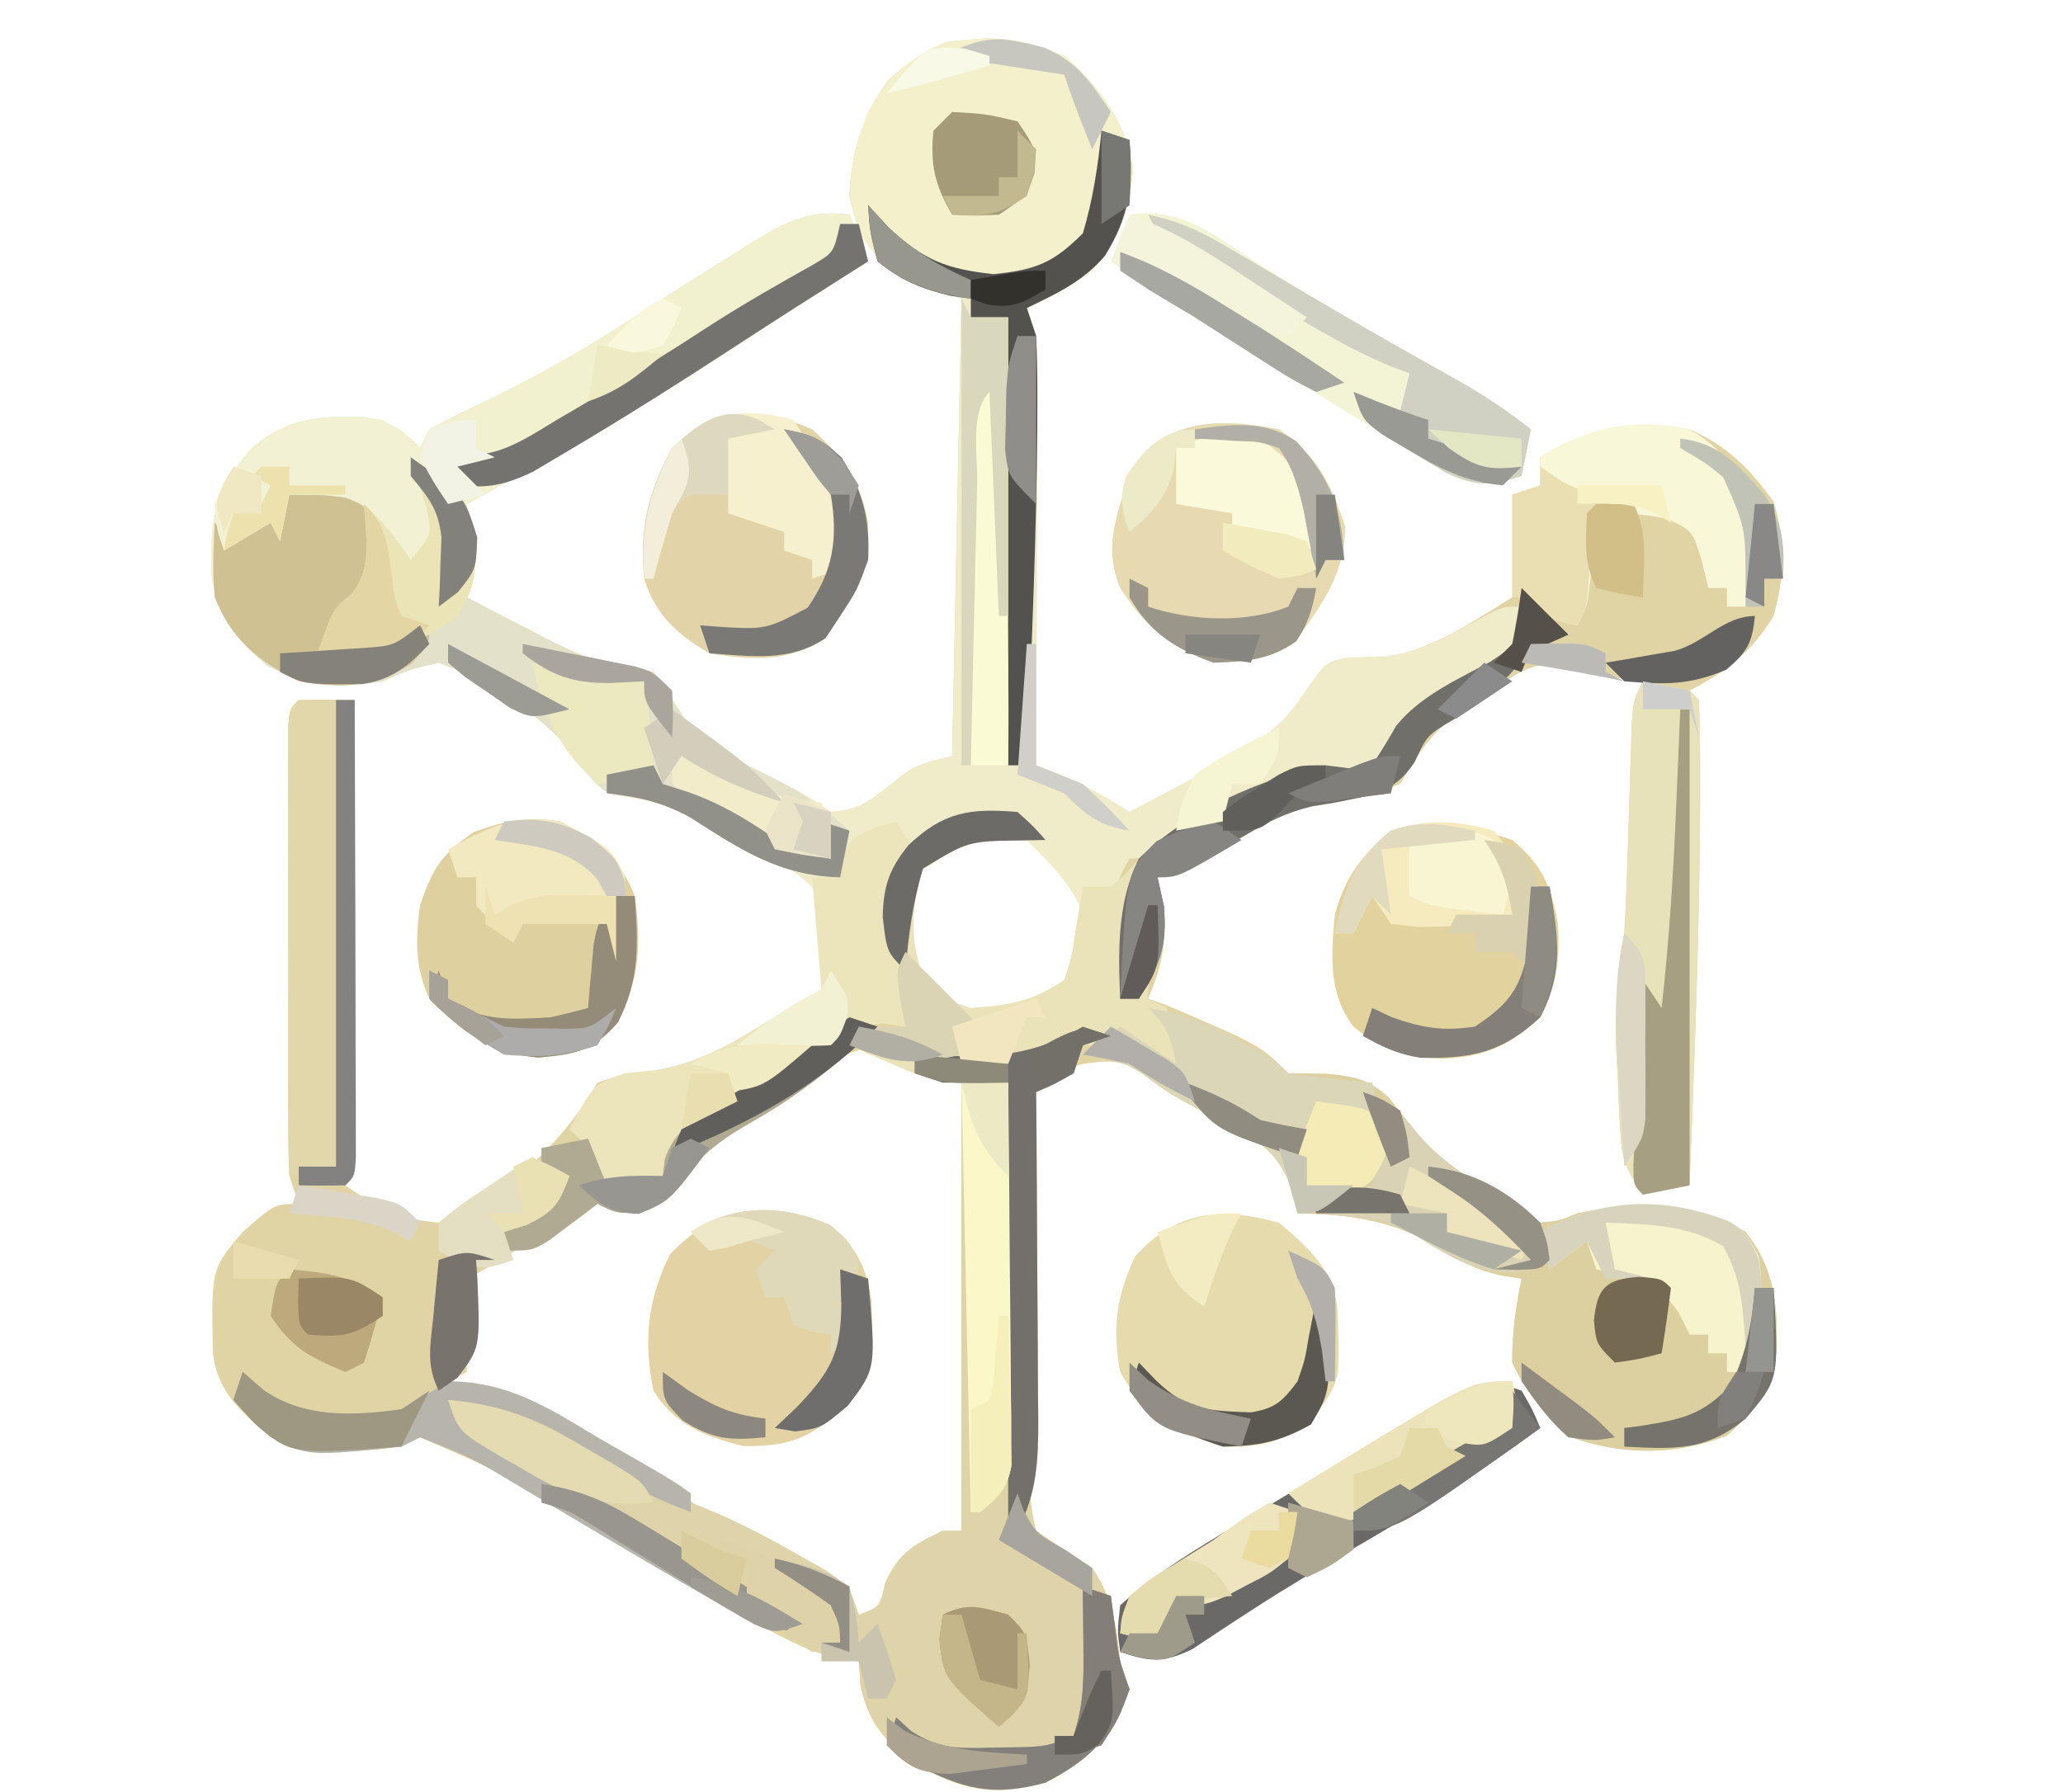 <?xml version="1.0" encoding="UTF-8"?>
<svg version="1.1" xmlns="http://www.w3.org/2000/svg" width="221" height="192">
<path d="M0 0 C3.731 3.171 6.814 7.388 7.375 12.25 C6.93 16.699 5.917 19.604 3 23 C0.73 24.653 -1.451 25.775 -4 27 C-3.505 28.485 -3.505 28.485 -3 30 C-2.913 31.519 -2.882 33.042 -2.886 34.563 C-2.887 35.944 -2.887 35.944 -2.887 37.353 C-2.892 38.344 -2.897 39.335 -2.902 40.355 C-2.904 41.372 -2.905 42.389 -2.907 43.437 C-2.912 46.687 -2.925 49.937 -2.938 53.188 C-2.943 55.39 -2.947 57.592 -2.951 59.795 C-2.962 65.197 -2.979 70.598 -3 76 C-2.233 76.296 -1.466 76.593 -0.676 76.898 C2.075 78.031 4.485 79.419 7 81 C9.575 79.666 12.133 78.309 14.688 76.938 C15.409 76.567 16.13 76.196 16.873 75.814 C20.727 73.72 23.32 71.918 25.762 68.227 C28 65 28 65 30.058 64.521 C31.518 64.462 32.98 64.414 34.441 64.375 C39.47 63.638 43.72 60.616 48 58 C48 54.37 48 50.74 48 47 C48.99 46.67 49.98 46.34 51 46 C51 45.01 51 44.02 51 43 C56.224 39.7 60.978 38.99 67 40 C71.044 41.766 73.427 44.212 76 47.75 C77.341 52.108 77.192 55.612 76 60 C73.631 63.892 71.003 65.887 67 68 C67.33 68.33 67.66 68.66 68 69 C68.106 72.072 68.14 75.116 68.125 78.188 C68.123 79.139 68.121 80.09 68.119 81.071 C68.043 94.386 67.508 107.695 67 121 C64.525 121.495 64.525 121.495 62 122 C59.992 118.988 59.725 118.178 59.551 114.762 C59.508 113.941 59.464 113.121 59.42 112.275 C59.384 111.421 59.349 110.567 59.312 109.688 C59.242 108.424 59.242 108.424 59.17 107.135 C58.951 102.551 59.234 98.537 60 94 C60.128 92.007 60.221 90.012 60.281 88.016 C60.319 86.916 60.356 85.816 60.395 84.684 C60.465 82.379 60.536 80.074 60.605 77.77 C60.643 76.675 60.68 75.581 60.719 74.453 C60.749 73.454 60.779 72.456 60.811 71.427 C61 69 61 69 62 67 C60.391 66.783 60.391 66.783 58.75 66.562 C55 66 55 66 53.145 65.238 C49.667 64.852 47.758 66.703 44.938 68.625 C43.895 69.319 42.852 70.012 41.777 70.727 C39.002 72.998 37.775 74.947 36 78 C32.845 79.168 29.869 79.86 26.555 80.395 C23.832 81.04 21.9 82.014 19.5 83.438 C16.396 85.23 13.39 86.797 10 88 C10.309 89.547 10.309 89.547 10.625 91.125 C11.012 95.123 10.519 97.337 9 101 C9.639 101.227 10.279 101.454 10.938 101.688 C21 106 21 106 24 109 C25.375 109.027 26.75 109.046 28.125 109.062 C31.07 109.354 32.55 109.593 34.766 111.598 C35.868 112.986 36.96 114.382 38.043 115.785 C41.573 119.781 46.151 122.809 51 125 C53.086 124.809 53.086 124.809 55 124 C61.471 122.664 67.113 122.672 73 126 C76.149 130.007 76.476 133.938 76.285 138.887 C75.734 142.969 73.976 145.115 71 147.812 C65.545 149.972 59.542 149.973 54.062 147.875 C51.303 145.366 49.632 143.389 48 140 C47.97 136.916 48.383 134.017 49 131 C48.261 130.887 47.523 130.773 46.762 130.656 C43.944 129.987 42.227 129.058 39.812 127.5 C34.963 124.667 30.549 124.127 25 124 C24.791 123.086 24.582 122.172 24.367 121.23 C22.645 117.161 20.99 116.34 17.125 114.312 C11.178 111.135 11.178 111.135 8.77 109.316 C6.338 107.508 4.971 107.565 2 108 C-0.779 108.733 -0.779 108.733 -3 111 C-3.802 114.46 -3.724 117.895 -3.699 121.434 C-3.706 122.463 -3.714 123.493 -3.721 124.553 C-3.729 126.731 -3.724 128.909 -3.707 131.087 C-3.688 134.422 -3.727 137.753 -3.771 141.088 C-3.772 143.203 -3.769 145.318 -3.762 147.434 C-3.777 148.432 -3.792 149.43 -3.808 150.458 C-3.763 153.108 -3.672 155.435 -3 158 C-0.212 160.559 -0.212 160.559 3 162 C5.314 165.47 5.488 167.908 6 172 C6.33 172.99 6.66 173.98 7 175 C5.145 180.129 2.816 182.499 -2 185 C-7.642 186.539 -10.914 185.826 -16 183 C-19.353 180.303 -20.782 178.89 -21.812 174.688 C-21.874 173.801 -21.936 172.914 -22 172 C-23.087 171.83 -23.087 171.83 -24.195 171.656 C-27.134 170.969 -29.248 169.973 -31.875 168.5 C-32.831 167.964 -33.788 167.428 -34.773 166.875 C-39.02 164.407 -43.226 161.875 -47.429 159.334 C-57.827 152.872 -57.827 152.872 -69 148 C-69.66 148.33 -70.32 148.66 -71 149 C-75.892 149.586 -80.885 150.161 -85.312 147.73 C-88.366 145.116 -90.82 142.954 -91.203 138.793 C-91.362 129.962 -91.362 129.962 -88 126 C-84.586 123 -84.586 123 -82 123 C-82.33 122.01 -82.66 121.02 -83 120 C-83.092 118.364 -83.128 116.724 -83.129 115.085 C-83.133 114.088 -83.136 113.09 -83.139 112.062 C-83.137 110.987 -83.135 109.912 -83.133 108.805 C-83.134 107.702 -83.135 106.598 -83.136 105.462 C-83.136 103.13 -83.135 100.798 -83.13 98.466 C-83.125 94.882 -83.13 91.299 -83.137 87.715 C-83.136 85.453 -83.135 83.191 -83.133 80.93 C-83.135 79.851 -83.137 78.771 -83.139 77.66 C-83.134 76.173 -83.134 76.173 -83.129 74.656 C-83.129 73.779 -83.128 72.902 -83.127 71.998 C-83 70 -83 70 -82 69 C-80 68.959 -78 68.957 -76 69 C-75.975 76.245 -75.957 83.49 -75.945 90.735 C-75.94 93.201 -75.933 95.668 -75.925 98.135 C-75.912 101.672 -75.907 105.209 -75.902 108.746 C-75.897 109.856 -75.892 110.967 -75.887 112.111 C-75.887 113.132 -75.887 114.153 -75.886 115.205 C-75.884 116.109 -75.882 117.012 -75.88 117.944 C-76 120 -76 120 -77 121 C-73.747 123.354 -71.033 124.684 -67 125 C-59.786 122.148 -53.811 116.608 -50 110 C-47 109 -47 109 -43.777 108.691 C-39.35 107.881 -36.353 106.26 -32.562 103.938 C-31.926 103.56 -31.29 103.183 -30.635 102.795 C-29.084 101.874 -27.541 100.938 -26 100 C-25.328 95.917 -25.404 92.848 -27 89 C-32.138 84.311 -39.511 80.569 -46.355 79.453 C-49 79 -49 79 -50.477 77.617 C-50.856 77.042 -51.235 76.467 -51.625 75.875 C-55.571 70.854 -61.01 67.176 -67 65 C-70.11 65.719 -70.11 65.719 -73 67 C-77.699 67.674 -81.096 67.452 -85.375 65.312 C-88.794 62.301 -90.69 60.288 -91.316 55.668 C-91.582 49.95 -90.968 46.397 -87 42 C-83.252 38.788 -79.858 38.552 -75.094 38.695 C-72.403 39.087 -70.872 40.047 -69 42 C-68.67 41.34 -68.34 40.68 -68 40 C-65.904 38.881 -63.772 37.83 -61.625 36.812 C-56.152 34.158 -51.033 31.237 -45.934 27.91 C-42.358 25.582 -38.756 23.304 -35.125 21.062 C-34.494 20.66 -33.863 20.258 -33.213 19.844 C-29.674 17.675 -27.18 16.484 -23 17 C-22.01 19.475 -22.01 19.475 -21 22 C-21.947 22.601 -21.947 22.601 -22.914 23.215 C-23.809 23.783 -24.703 24.352 -25.625 24.938 C-26.637 25.579 -27.649 26.221 -28.691 26.883 C-30.875 28.28 -33.05 29.691 -35.215 31.117 C-44.54 37.249 -54.195 42.675 -64 48 C-63.814 49.093 -63.629 50.186 -63.438 51.312 C-63 55 -63 55 -64 58 C-61.797 59.156 -59.588 60.3 -57.375 61.438 C-56.449 61.926 -56.449 61.926 -55.504 62.424 C-52.521 63.947 -49.997 65 -46.676 65.523 C-45.793 65.681 -44.91 65.838 -44 66 C-42.848 67.678 -41.703 69.362 -40.621 71.086 C-37.889 74.312 -34.257 75.871 -30.523 77.738 C-28 79 -28 79 -25 81 C-22.042 80.803 -20.843 79.874 -18.5 78 C-16 76 -16 76 -12 75 C-11.67 58.83 -11.34 42.66 -11 26 C-12.98 25.34 -14.96 24.68 -17 24 C-20.626 21.583 -22.089 19.182 -23 15 C-22.831 10.352 -21.571 6.32 -18.812 2.562 C-13.145 -2.601 -6.874 -2.979 0 0 Z M-15.562 86.625 C-17.089 90.209 -17.571 92.165 -17 96 C-15.737 98.778 -14.648 100.491 -12.25 102.375 C-8.127 103.52 -4.469 102.657 -0.625 100.938 C1.866 97.967 2.198 94.755 2 91 C0.426 87.379 -0.689 86.207 -4 84 C-8.875 83.066 -12.013 82.989 -15.562 86.625 Z M-27.25 108.625 C-28.034 109.173 -28.817 109.721 -29.625 110.285 C-30.409 110.851 -31.192 111.417 -32 112 C-32.722 112.514 -33.444 113.029 -34.188 113.559 C-37.353 115.867 -40.028 118.031 -42.688 120.938 C-43.451 121.618 -44.214 122.299 -45 123 C-45.768 122.809 -46.537 122.618 -47.328 122.422 C-50.077 121.712 -50.077 121.712 -52.535 123.363 C-53.369 124.007 -54.203 124.65 -55.062 125.312 C-58.053 127.584 -60.608 129.304 -64 131 C-64 134.3 -64 137.6 -64 141 C-64.99 141.495 -64.99 141.495 -66 142 C-65.031 142.227 -64.061 142.454 -63.062 142.688 C-58.277 144.08 -54.272 146.472 -50 149 C-47.919 150.224 -45.837 151.448 -43.755 152.671 C-42.253 153.556 -40.754 154.446 -39.256 155.339 C-35.402 157.633 -31.543 159.737 -27.5 161.688 C-25.473 162.773 -25.473 162.773 -24 164 C-22.938 167.812 -22.938 167.812 -23 171 C-22.34 170.67 -21.68 170.34 -21 170 C-20.856 169.423 -20.711 168.845 -20.562 168.25 C-19.832 165.329 -18.801 163.423 -17 161 C-15.02 160.01 -13.04 159.02 -11 158 C-11 142.16 -11 126.32 -11 110 C-19.575 105.233 -19.575 105.233 -27.25 108.625 Z M-68 143 C-67 146 -67 146 -67 146 Z " fill="#E1D4A4" transform="translate(114,6)"/>
<path d="M0 0 C3.731 3.171 6.814 7.388 7.375 12.25 C6.93 16.699 5.917 19.604 3 23 C0.73 24.653 -1.451 25.775 -4 27 C-3.505 28.485 -3.505 28.485 -3 30 C-2.913 31.519 -2.882 33.042 -2.886 34.563 C-2.887 35.944 -2.887 35.944 -2.887 37.353 C-2.892 38.344 -2.897 39.335 -2.902 40.355 C-2.904 41.372 -2.905 42.389 -2.907 43.437 C-2.912 46.687 -2.925 49.937 -2.938 53.188 C-2.943 55.39 -2.947 57.592 -2.951 59.795 C-2.962 65.197 -2.979 70.598 -3 76 C-2.233 76.296 -1.466 76.593 -0.676 76.898 C2.075 78.031 4.485 79.419 7 81 C9.575 79.666 12.133 78.309 14.688 76.938 C15.409 76.567 16.13 76.196 16.873 75.814 C20.725 73.721 23.319 71.921 25.758 68.23 C28 65 28 65 30.088 64.49 C31.563 64.409 33.039 64.351 34.516 64.309 C38.434 63.822 41.515 61.947 44.934 60.059 C47 59 47 59 49 59 C48.832 61.285 48.832 61.285 48 64 C45.637 65.809 45.637 65.809 42.688 67.438 C37.948 70.148 37.948 70.148 34.812 74.438 C34.214 75.283 33.616 76.129 33 77 C31.071 77 29.137 76.985 27.215 76.824 C23.496 77.119 21.054 79.318 18.109 81.465 C14.541 84.062 11.449 86 7 86 C4.88 89.534 4.468 92.944 4 97 C3.67 97 3.34 97 3 97 C2.917 96.113 2.835 95.226 2.75 94.312 C1.707 89.708 -0.731 87.269 -4 84 C-3.67 83.67 -3.34 83.34 -3 83 C-6.515 81.242 -10.282 82.056 -14 83 C-16.746 84.912 -16.746 84.912 -18 88 C-18.446 93.445 -17.771 98.605 -17 104 C-17.804 103.876 -18.609 103.752 -19.438 103.625 C-24.684 104.177 -27.814 106.947 -32 110 C-32.913 110.611 -33.825 111.222 -34.766 111.852 C-35.668 112.457 -36.57 113.063 -37.5 113.688 C-38.753 114.529 -38.753 114.529 -40.031 115.387 C-42.274 116.932 -42.274 116.932 -43 120 C-45.97 120.495 -45.97 120.495 -49 121 C-49.289 120.381 -49.578 119.763 -49.875 119.125 C-50.937 116.867 -50.937 116.867 -53 115 C-50.375 110.125 -50.375 110.125 -47 109 C-45.405 108.847 -45.405 108.847 -43.777 108.691 C-39.35 107.881 -36.353 106.26 -32.562 103.938 C-31.926 103.56 -31.29 103.183 -30.635 102.795 C-29.084 101.874 -27.541 100.938 -26 100 C-25.328 95.917 -25.404 92.848 -27 89 C-32.138 84.311 -39.511 80.569 -46.355 79.453 C-49 79 -49 79 -50.477 77.617 C-50.856 77.042 -51.235 76.467 -51.625 75.875 C-55.571 70.854 -61.01 67.176 -67 65 C-70.11 65.719 -70.11 65.719 -73 67 C-77.699 67.674 -81.096 67.452 -85.375 65.312 C-88.794 62.301 -90.69 60.288 -91.316 55.668 C-91.582 49.95 -90.968 46.397 -87 42 C-83.252 38.788 -79.858 38.552 -75.094 38.695 C-72.403 39.087 -70.872 40.047 -69 42 C-68.67 41.34 -68.34 40.68 -68 40 C-65.904 38.881 -63.772 37.83 -61.625 36.812 C-56.152 34.158 -51.033 31.237 -45.934 27.91 C-42.358 25.582 -38.756 23.304 -35.125 21.062 C-34.494 20.66 -33.863 20.258 -33.213 19.844 C-29.674 17.675 -27.18 16.484 -23 17 C-22.01 19.475 -22.01 19.475 -21 22 C-21.947 22.601 -21.947 22.601 -22.914 23.215 C-23.809 23.783 -24.703 24.352 -25.625 24.938 C-26.637 25.579 -27.649 26.221 -28.691 26.883 C-30.875 28.28 -33.05 29.691 -35.215 31.117 C-44.54 37.249 -54.195 42.675 -64 48 C-63.814 49.093 -63.629 50.186 -63.438 51.312 C-63 55 -63 55 -64 58 C-61.797 59.156 -59.588 60.3 -57.375 61.438 C-56.449 61.926 -56.449 61.926 -55.504 62.424 C-52.521 63.947 -49.997 65 -46.676 65.523 C-45.793 65.681 -44.91 65.838 -44 66 C-42.848 67.678 -41.703 69.362 -40.621 71.086 C-37.889 74.312 -34.257 75.871 -30.523 77.738 C-28 79 -28 79 -25 81 C-22.042 80.803 -20.843 79.874 -18.5 78 C-16 76 -16 76 -12 75 C-11.67 58.83 -11.34 42.66 -11 26 C-12.98 25.34 -14.96 24.68 -17 24 C-20.626 21.583 -22.089 19.182 -23 15 C-22.831 10.352 -21.571 6.32 -18.812 2.562 C-13.145 -2.601 -6.874 -2.979 0 0 Z " fill="#F0ECCA" transform="translate(114,6)"/>
<path d="M0 0 C0.99 2.475 0.99 2.475 2 5 C1.053 5.601 1.053 5.601 0.086 6.215 C-1.256 7.068 -1.256 7.068 -2.625 7.938 C-3.637 8.579 -4.649 9.221 -5.691 9.883 C-7.875 11.28 -10.05 12.691 -12.215 14.117 C-21.54 20.249 -31.195 25.675 -41 31 C-40.814 32.093 -40.629 33.186 -40.438 34.312 C-40 38 -40 38 -41 41 C-38.797 42.156 -36.588 43.3 -34.375 44.438 C-33.758 44.763 -33.14 45.088 -32.504 45.424 C-29.521 46.947 -26.997 48 -23.676 48.523 C-22.793 48.681 -21.91 48.838 -21 49 C-19.846 50.681 -18.699 52.368 -17.613 54.094 C-14.908 57.29 -11.298 58.786 -7.605 60.645 C-4.763 62.123 -2.385 63.862 0 66 C-0.33 67.65 -0.66 69.3 -1 71 C-7.454 70.853 -11.672 68.033 -17.035 64.594 C-19.923 62.834 -19.923 62.834 -23.207 62.477 C-26 62 -26 62 -27.477 60.617 C-27.856 60.042 -28.235 59.467 -28.625 58.875 C-32.571 53.854 -38.01 50.176 -44 48 C-47.11 48.719 -47.11 48.719 -50 50 C-54.699 50.674 -58.096 50.452 -62.375 48.312 C-65.794 45.301 -67.69 43.288 -68.316 38.668 C-68.582 32.95 -67.968 29.397 -64 25 C-60.252 21.788 -56.858 21.552 -52.094 21.695 C-49.403 22.087 -47.872 23.047 -46 25 C-45.67 24.34 -45.34 23.68 -45 23 C-42.904 21.881 -40.772 20.83 -38.625 19.812 C-33.152 17.158 -28.033 14.237 -22.934 10.91 C-19.358 8.582 -15.756 6.304 -12.125 4.062 C-11.494 3.66 -10.863 3.258 -10.213 2.844 C-6.674 0.675 -4.18 -0.516 0 0 Z " fill="#F1F1D0" transform="translate(91,23)"/>
<path d="M0 0 C1.65 0 3.3 0 5 0 C5.03 1.968 5.03 1.968 5.06 3.976 C5.136 8.844 5.225 13.711 5.317 18.579 C5.356 20.686 5.391 22.793 5.422 24.899 C5.468 27.928 5.526 30.956 5.586 33.984 C5.597 34.926 5.609 35.868 5.621 36.838 C5.641 37.719 5.661 38.6 5.681 39.507 C5.694 40.28 5.708 41.052 5.722 41.849 C6.041 44.319 6.671 45.897 8 48 C9.981 49.362 11.981 50.696 14 52 C16.314 55.47 16.488 57.908 17 62 C17.33 62.99 17.66 63.98 18 65 C16.145 70.129 13.816 72.499 9 75 C3.358 76.539 0.086 75.826 -5 73 C-8.353 70.303 -9.782 68.89 -10.812 64.688 C-10.905 63.357 -10.905 63.357 -11 62 C-12.145 61.814 -12.145 61.814 -13.312 61.625 C-16 61 -16 61 -19 59 C-18.67 58.67 -18.34 58.34 -18 58 C-18.923 57.49 -19.846 56.979 -20.797 56.453 C-28.903 51.947 -36.948 47.336 -44.938 42.625 C-46.261 41.858 -46.261 41.858 -47.61 41.075 C-48.838 40.346 -48.838 40.346 -50.09 39.602 C-51.186 38.957 -51.186 38.957 -52.304 38.299 C-54 37 -54 37 -55 34 C-49.47 34.46 -45.606 36 -40.875 38.938 C-37.01 41.281 -33.26 43.443 -29 45 C-25.03 46.492 -21.432 48.329 -17.75 50.438 C-16.693 51.034 -15.636 51.631 -14.547 52.246 C-12 54 -12 54 -11 57 C-8.746 56.166 -8.746 56.166 -8.188 53.625 C-6.706 50.351 -5.198 49.519 -2 48 C-1.34 48 -0.68 48 0 48 C0 32.16 0 16.32 0 0 Z " fill="#DED3A9" transform="translate(103,116)"/>
<path d="M0 0 C3.722 0.581 6.493 1.62 9.75 3.5 C10.529 3.943 11.307 4.387 12.109 4.844 C14 6 14 6 15 7 C16.375 7.027 17.75 7.046 19.125 7.062 C22.07 7.354 23.55 7.593 25.766 9.598 C26.868 10.986 27.96 12.382 29.043 13.785 C32.573 17.781 37.151 20.809 42 23 C44.086 22.809 44.086 22.809 46 22 C52.471 20.664 58.113 20.672 64 24 C67.149 28.007 67.476 31.938 67.285 36.887 C66.734 40.969 64.976 43.115 62 45.812 C56.545 47.972 50.542 47.973 45.062 45.875 C42.303 43.366 40.632 41.389 39 38 C38.97 34.916 39.383 32.017 40 29 C39.261 28.887 38.523 28.773 37.762 28.656 C34.944 27.987 33.227 27.058 30.812 25.5 C25.963 22.667 21.549 22.127 16 22 C15.687 20.629 15.687 20.629 15.367 19.23 C13.645 15.161 11.99 14.34 8.125 12.312 C2.18 9.136 2.18 9.136 -0.211 7.336 C-2.415 5.69 -4.304 5.374 -7 5 C-5.68 4.01 -4.36 3.02 -3 2 C-1.02 3.32 0.96 4.64 3 6 C2.427 3.133 2.139 2.139 0 0 Z " fill="#DCD0A1" transform="translate(123,108)"/>
<path d="M0 0 C3.731 3.171 6.814 7.388 7.375 12.25 C6.93 16.699 5.917 19.604 3 23 C0.73 24.653 -1.451 25.775 -4 27 C-3.67 27.99 -3.34 28.98 -3 30 C-2.898 32.491 -2.859 34.947 -2.875 37.438 C-2.877 38.197 -2.879 38.957 -2.881 39.74 C-2.966 51.832 -3.515 63.919 -4 76 C-4.66 76 -5.32 76 -6 76 C-6 60.16 -6 44.32 -6 28 C-7.32 28 -8.64 28 -10 28 C-10 27.34 -10 26.68 -10 26 C-10.722 25.897 -11.444 25.794 -12.188 25.688 C-16.992 24.513 -19.299 23.131 -21.938 18.875 C-23.619 14.329 -22.756 10.41 -21 6 C-18.958 2.294 -16.635 0.293 -12.75 -1.5 C-8.076 -2.123 -4.352 -1.886 0 0 Z " fill="#F3F0CB" transform="translate(114,6)"/>
<path d="M0 0 C2.64 0 5.28 0 8 0 C9.051 4.127 9.799 7.502 7.73 11.379 C6.23 13.343 4.692 15.2 3 17 C9.566 16.476 9.566 16.476 15 13 C15.99 13 16.98 13 18 13 C18.33 12.34 18.66 11.68 19 11 C20.412 11.741 20.412 11.741 21.852 12.496 C23.109 13.144 24.367 13.791 25.625 14.438 C26.242 14.763 26.86 15.088 27.496 15.424 C30.479 16.947 33.003 18 36.324 18.523 C37.207 18.681 38.09 18.838 39 19 C40.154 20.681 41.301 22.368 42.387 24.094 C45.092 27.29 48.702 28.786 52.395 30.645 C55.237 32.123 57.615 33.862 60 36 C59.67 37.65 59.34 39.3 59 41 C52.546 40.853 48.328 38.033 42.965 34.594 C40.077 32.834 40.077 32.834 36.793 32.477 C34 32 34 32 32.523 30.617 C31.955 29.755 31.955 29.755 31.375 28.875 C27.429 23.854 21.99 20.176 16 18 C12.89 18.719 12.89 18.719 10 20 C5.301 20.674 1.904 20.452 -2.375 18.312 C-5.601 15.471 -7.804 13.337 -8.176 8.902 C-8.186 6.934 -8.1 4.966 -8 3 C-7.34 3.66 -6.68 4.32 -6 5 C-2.372 3.134 -2.372 3.134 0 0 Z " fill="#E4E1CA" transform="translate(31,53)"/>
<path d="M0 0 C1.688 1.516 1.688 1.516 3 3 C2.241 3.014 1.481 3.028 0.699 3.043 C-5.344 3.107 -5.344 3.107 -10.188 6.188 C-11.337 10.167 -11.57 13.291 -10.25 17.25 C-8.634 19.513 -7.681 20.203 -5 21 C-0.82 20.707 1.489 20.341 5 18 C5.798 15.584 5.798 15.584 6.188 12.875 C6.346 11.965 6.505 11.055 6.668 10.117 C6.832 9.069 6.832 9.069 7 8 C7.99 8 8.98 8 10 8 C11.688 6.562 11.688 6.562 13 5 C13.054 6.75 13.093 8.5 13.125 10.25 C13.148 11.225 13.171 12.199 13.195 13.203 C12.999 16.02 12.446 17.609 11 20 C11.66 20 12.32 20 13 20 C13.33 19.34 13.66 18.68 14 18 C14 18.66 14 19.32 14 20 C14.66 20.33 15.32 20.66 16 21 C16.625 24.062 16.625 24.062 17 27 C16.237 26.67 15.474 26.34 14.688 26 C12.009 24.826 12.009 24.826 9 25 C8.34 25 7.68 25 7 25 C6.67 25.99 6.34 26.98 6 28 C3.938 29.188 3.938 29.188 2 30 C2.01 31.246 2.021 32.492 2.032 33.776 C2.068 38.407 2.091 43.038 2.11 47.67 C2.12 49.673 2.134 51.676 2.151 53.678 C2.175 56.56 2.186 59.442 2.195 62.324 C2.206 63.217 2.216 64.11 2.227 65.03 C2.227 69.472 2.104 72.963 0 77 C-0.33 77 -0.66 77 -1 77 C-1 61.16 -1 45.32 -1 29 C-3.31 29 -5.62 29 -8 29 C-10.871 28.125 -10.871 28.125 -13.438 27 C-14.302 26.629 -15.167 26.258 -16.059 25.875 C-16.699 25.586 -17.34 25.297 -18 25 C-17.67 24.34 -17.34 23.68 -17 23 C-15.35 23 -13.7 23 -12 23 C-12.495 21.267 -12.495 21.267 -13 19.5 C-15.417 9.513 -15.417 9.513 -12.984 5.199 C-9.212 0.438 -5.915 -0.493 0 0 Z " fill="#EAE2B8" transform="translate(109,87)"/>
<path d="M0 0 C3.376 3.017 5.195 5.579 6 10 C6 14.386 5.392 16.37 3 20 C2.484 20.784 1.969 21.567 1.438 22.375 C-2.477 24.984 -6.446 24.738 -11 24 C-14.503 21.957 -16.774 19.902 -18 16 C-18.514 10.55 -17.592 6.814 -15 2 C-10.282 -2.423 -5.831 -2.466 0 0 Z " fill="#E2D4A8" transform="translate(87,46)"/>
<path d="M0 0 C3.192 2.647 4.183 4.96 4.875 8.938 C5.155 12.746 4.8 15.557 3 19 C-0.374 22.127 -3.047 23.264 -7.562 23.438 C-11.431 23.249 -13.978 22.564 -17 20 C-19.734 16.485 -19.408 12.257 -19 8 C-17.904 3.98 -16.171 1.69 -13 -1 C-8.443 -2.519 -4.502 -1.476 0 0 Z " fill="#E2D29D" transform="translate(162,90)"/>
<path d="M0 0 C4.058 2.666 5.667 5.963 7.125 10.5 C6.935 15.81 4.707 18.561 1.688 22.875 C-1.153 24.768 -3.631 24.886 -7 25 C-11.683 23.347 -14.32 21.168 -17 17 C-18.781 12.725 -17.428 9.303 -16.082 5.086 C-12.794 -1.253 -6.34 -1.273 0 0 Z " fill="#E7DAB0" transform="translate(137,46)"/>
<path d="M0 0 C2.873 2.366 3.92 4.442 4.496 8.117 C4.611 12.445 4.687 15.74 1.938 19.25 C-1.978 22.731 -4.06 23.783 -9.312 23.688 C-13.447 22.599 -16.587 21.444 -18.875 17.75 C-19.946 12.379 -19.537 8.097 -17.125 3.188 C-12.333 -2.004 -6.473 -2.814 0 0 Z " fill="#E3D3A4" transform="translate(88.875,131.25)"/>
<path d="M0 0 C3.986 2.146 6.342 3.787 8 8 C8.72 13.073 8.525 16.969 6.188 21.562 C3.409 24.659 1.783 24.926 -2.312 25.312 C-7.48 24.875 -10.166 22.712 -13.875 19.25 C-15.568 15.864 -15.508 12.664 -15 9 C-13.655 5.04 -12.676 3.451 -9.188 1.125 C-5.728 -0.096 -3.63 -0.529 0 0 Z " fill="#DFD09F" transform="translate(60,88)"/>
<path d="M0 0 C3.216 2.727 5.733 4.883 6.273 9.172 C6.582 16.999 6.582 16.999 3.938 20.562 C0.384 23.511 -1.399 24.079 -6 24 C-11.093 22.446 -14.422 20.743 -17 16 C-17.846 11.283 -17.426 7.9 -15.375 3.562 C-10.869 -1.299 -6.26 -1.707 0 0 Z " fill="#E6DBAC" transform="translate(137,131)"/>
<path d="M0 0 C4.875 0.875 4.875 0.875 6 2 C6.106 5.072 6.14 8.116 6.125 11.188 C6.123 12.139 6.121 13.09 6.119 14.071 C6.043 27.386 5.508 40.695 5 54 C2.525 54.495 2.525 54.495 0 55 C-2.008 51.988 -2.275 51.178 -2.449 47.762 C-2.492 46.941 -2.536 46.121 -2.58 45.275 C-2.616 44.421 -2.651 43.567 -2.688 42.688 C-2.735 41.845 -2.782 41.003 -2.83 40.135 C-3.049 35.551 -2.766 31.537 -2 27 C-1.872 25.007 -1.779 23.012 -1.719 21.016 C-1.681 19.916 -1.644 18.816 -1.605 17.684 C-1.535 15.379 -1.464 13.074 -1.395 10.77 C-1.357 9.675 -1.32 8.581 -1.281 7.453 C-1.251 6.454 -1.221 5.456 -1.189 4.427 C-1 2 -1 2 0 0 Z " fill="#E8E2BB" transform="translate(176,73)"/>
<path d="M0 0 C1.188 2.062 1.188 2.062 2 4 C-4.577 8.88 -11.437 13.123 -18.52 17.212 C-22 19.222 -25.443 21.256 -28.809 23.453 C-29.393 23.831 -29.977 24.209 -30.579 24.598 C-32.148 25.621 -33.707 26.66 -35.266 27.699 C-38.409 29.195 -39.748 29.074 -43 28 C-43.312 25.75 -43.312 25.75 -43 23 C-39.728 20.054 -36.16 17.768 -32.395 15.504 C-31.328 14.863 -30.261 14.221 -29.162 13.561 C-28.057 12.901 -26.951 12.242 -25.812 11.562 C-24.726 10.907 -23.64 10.252 -22.521 9.576 C-4.194 -1.398 -4.194 -1.398 0 0 Z " fill="#6B6967" transform="translate(163,149)"/>
<path d="M0 0 C5.443 -0.848 8.955 2.109 13.312 4.938 C14.914 5.949 16.517 6.958 18.121 7.965 C18.93 8.474 19.74 8.983 20.574 9.507 C24.924 12.183 29.393 14.641 33.872 17.094 C37.096 18.872 40.128 20.691 43 23 C42.505 25.475 42.505 25.475 42 28 C39.115 28.847 37.525 29.205 34.683 28.095 C33.895 27.615 33.108 27.135 32.297 26.641 C31.406 26.107 30.516 25.572 29.598 25.022 C28.658 24.437 27.718 23.853 26.75 23.25 C25.783 22.663 24.816 22.076 23.82 21.472 C15.104 16.152 6.515 10.635 -2 5 C-1.34 3.35 -0.68 1.7 0 0 Z " fill="#F3F4D5" transform="translate(121,23)"/>
<path d="M0 0 C0.66 0.99 1.32 1.98 2 3 C1.34 3.99 0.68 4.98 0 6 C-0.277 11.457 0.229 16.6 1 22 C0.196 21.876 -0.609 21.753 -1.438 21.625 C-6.684 22.177 -9.814 24.947 -14 28 C-14.913 28.611 -15.825 29.222 -16.766 29.852 C-17.668 30.457 -18.57 31.063 -19.5 31.688 C-20.335 32.248 -21.171 32.809 -22.031 33.387 C-24.274 34.932 -24.274 34.932 -25 38 C-27.97 38.495 -27.97 38.495 -31 39 C-31.289 38.381 -31.578 37.763 -31.875 37.125 C-32.937 34.867 -32.937 34.867 -35 33 C-32.375 28.125 -32.375 28.125 -29 27 C-27.937 26.898 -26.873 26.796 -25.777 26.691 C-21.35 25.881 -18.353 24.26 -14.562 21.938 C-13.608 21.372 -13.608 21.372 -12.635 20.795 C-11.084 19.874 -9.541 18.938 -8 18 C-8.33 14.04 -8.66 10.08 -9 6 C-8.01 6 -7.02 6 -6 6 C-5.907 5.072 -5.907 5.072 -5.812 4.125 C-5 2 -5 2 -2.438 0.75 C-1.633 0.502 -0.829 0.255 0 0 Z " fill="#ECE4BA" transform="translate(96,88)"/>
<path d="M0 0 C3.071 1.784 4.634 3.731 6 7 C6.465 11.055 6.36 14.94 6 19 C5.34 19 4.68 19 4 19 C4 18.34 4 17.68 4 17 C3.34 17 2.68 17 2 17 C1.66 15.577 1.66 15.577 1.312 14.125 C0.312 10.875 0.312 10.875 -2.312 9.625 C-4.986 9.003 -7.269 8.954 -10 9 C-10.061 9.699 -10.121 10.397 -10.184 11.117 C-10.267 12.027 -10.351 12.937 -10.438 13.875 C-10.519 14.78 -10.6 15.685 -10.684 16.617 C-11 19 -11 19 -12 21 C-14.867 20.427 -15.861 20.139 -18 18 C-18.33 18 -18.66 18 -19 18 C-19 14.37 -19 10.74 -19 7 C-18.01 6.67 -17.02 6.34 -16 6 C-16 5.01 -16 4.02 -16 3 C-10.853 -0.251 -5.944 -1.289 0 0 Z " fill="#F8F7D7" transform="translate(181,46)"/>
<path d="M0 0 C3.722 0.581 6.493 1.62 9.75 3.5 C10.529 3.943 11.307 4.387 12.109 4.844 C14 6 14 6 15 7 C16.515 7.232 18.038 7.412 19.562 7.562 C20.389 7.646 21.215 7.73 22.066 7.816 C22.704 7.877 23.343 7.938 24 8 C24.222 8.928 24.222 8.928 24.449 9.875 C24.953 12.009 24.953 12.009 25.812 14 C26 16 26 16 24.438 18.125 C21.714 20.22 19.298 21.101 16 22 C15.687 20.629 15.687 20.629 15.367 19.23 C13.645 15.161 11.99 14.34 8.125 12.312 C2.18 9.136 2.18 9.136 -0.211 7.336 C-2.415 5.69 -4.304 5.374 -7 5 C-5.68 4.01 -4.36 3.02 -3 2 C-1.02 3.32 0.96 4.64 3 6 C2.427 3.133 2.139 2.139 0 0 Z " fill="#DBD6B8" transform="translate(123,108)"/>
<path d="M0 0 C1.32 0 2.64 0 4 0 C4 16.5 4 33 4 50 C1.525 50.495 1.525 50.495 -1 51 C-1.025 43.898 -1.043 36.795 -1.055 29.693 C-1.06 27.274 -1.067 24.856 -1.075 22.438 C-1.088 18.97 -1.093 15.503 -1.098 12.035 C-1.103 10.947 -1.108 9.858 -1.113 8.737 C-1.113 7.736 -1.113 6.735 -1.114 5.703 C-1.116 4.817 -1.118 3.931 -1.12 3.018 C-1 1 -1 1 0 0 Z " fill="#E2D6AB" transform="translate(32,75)"/>
<path d="M0 0 C2.64 0 5.28 0 8 0 C9.051 4.127 9.799 7.502 7.73 11.379 C6.23 13.343 4.692 15.2 3 17 C9.289 16.475 9.289 16.475 15 14 C15 16 15 16 13.062 18.125 C8.94 20.649 5.722 20.824 1 20 C-3.384 17.808 -6.131 15.569 -8 11 C-8.228 8.279 -8.139 5.74 -8 3 C-7.34 3.66 -6.68 4.32 -6 5 C-2.372 3.134 -2.372 3.134 0 0 Z " fill="#D0C193" transform="translate(31,53)"/>
<path d="M0 0 C0.99 0.33 1.98 0.66 3 1 C3.405 5.962 2.952 9.26 0.355 13.422 C-1.997 16.161 -4.768 17.446 -8 19 C-7.67 19.99 -7.34 20.98 -7 22 C-6.898 24.491 -6.859 26.947 -6.875 29.438 C-6.877 30.197 -6.879 30.957 -6.881 31.74 C-6.966 43.832 -7.515 55.919 -8 68 C-8.66 68 -9.32 68 -10 68 C-10 52.16 -10 36.32 -10 20 C-11.32 20 -12.64 20 -14 20 C-14 19.34 -14 18.68 -14 18 C-14.722 17.897 -15.444 17.794 -16.188 17.688 C-19.39 16.905 -21.425 16.074 -24 14 C-24.812 10.812 -24.812 10.812 -25 8 C-24.278 8.784 -23.556 9.568 -22.812 10.375 C-19.053 13.884 -16.636 14.822 -11.562 15.375 C-7.052 14.9 -5.227 14.227 -2 11 C-0.908 7.369 -0.377 3.767 0 0 Z " fill="#54524E" transform="translate(118,14)"/>
<path d="M0 0 C0.763 0.66 1.526 1.32 2.312 2 C6.803 5.004 11.804 4.702 17 4 C18.69 3.04 20.362 2.046 22 1 C28.335 1 32.755 3.819 38 7 C38.923 7.526 39.846 8.052 40.797 8.594 C46.118 11.66 46.118 11.66 48 13 C48 13.66 48 14.32 48 15 C42.592 13.067 37.81 10.094 32.883 7.189 C29.269 5.106 26.224 3.47 22 3 C24.647 5.82 27.15 7.859 30.527 9.734 C31.397 10.223 32.266 10.711 33.161 11.214 C34.536 11.974 34.536 11.974 35.938 12.75 C37.826 13.811 39.714 14.873 41.602 15.938 C42.521 16.456 43.44 16.974 44.388 17.508 C49.679 20.53 54.847 23.749 60 27 C57 28 57 28 53.805 26.48 C52.489 25.727 51.179 24.961 49.875 24.188 C49.177 23.785 48.479 23.382 47.76 22.967 C45.5 21.657 43.249 20.331 41 19 C40.23 18.545 39.461 18.089 38.667 17.62 C37.899 17.165 37.131 16.711 36.34 16.242 C35.204 15.571 35.204 15.571 34.045 14.886 C32.585 14.021 31.128 13.151 29.673 12.276 C24.545 9.199 24.545 9.199 19 7 C18.01 7.495 18.01 7.495 17 8 C6.994 9.048 6.994 9.048 2.875 6.883 C1.25 5.5 1.25 5.5 -1 3 C-0.67 2.01 -0.34 1.02 0 0 Z " fill="#B7B4AB" transform="translate(26,147)"/>
<path d="M0 0 C3.393 2.349 4.936 5.034 6 9 C5.812 11.688 5.812 11.688 5 14 C4.01 14.66 3.02 15.32 2 16 C1.505 14.866 1.01 13.731 0.5 12.562 C-0.825 10.181 -1.43 9.191 -4.047 8.312 C-6.502 7.998 -6.502 7.998 -10 8 C-10.33 9.65 -10.66 11.3 -11 13 C-11.33 12.34 -11.66 11.68 -12 11 C-14.475 12.485 -14.475 12.485 -17 14 C-17.75 11.875 -17.75 11.875 -18 9 C-13.953 1.217 -8.547 -1.441 0 0 Z " fill="#F2F1D3" transform="translate(41,45)"/>
<path d="M0 0 C1.754 1.109 1.754 1.109 3.129 3.672 C3.953 8.205 3.017 11.738 1.754 16.109 C1.094 16.109 0.434 16.109 -0.246 16.109 C-0.246 15.449 -0.246 14.789 -0.246 14.109 C-0.906 14.109 -1.566 14.109 -2.246 14.109 C-2.246 13.449 -2.246 12.789 -2.246 12.109 C-2.906 12.109 -3.566 12.109 -4.246 12.109 C-4.638 11.326 -5.03 10.542 -5.434 9.734 C-7.869 6.207 -10.204 6.157 -14.246 5.109 C-14.576 4.119 -14.906 3.129 -15.246 2.109 C-16.566 3.099 -17.886 4.089 -19.246 5.109 C-19.576 3.789 -19.906 2.469 -20.246 1.109 C-13.72 -2.516 -7.022 -2.785 0 0 Z " fill="#F7F3CC" transform="translate(185.246,130.891)"/>
<path d="M0 0 C1.188 1.812 1.188 1.812 2 4 C2.536 4.577 3.072 5.155 3.625 5.75 C5.715 9.171 5.198 12.036 5 16 C4.01 16.33 3.02 16.66 2 17 C2 16.34 2 15.68 2 15 C1.01 14.67 0.02 14.34 -1 14 C-1 13.34 -1 12.68 -1 12 C-2.98 11.34 -4.96 10.68 -7 10 C-7 9.34 -7 8.68 -7 8 C-10.783 7.63 -10.783 7.63 -12.688 9.125 C-14.457 11.653 -14.663 13.97 -15 17 C-15.33 17 -15.66 17 -16 17 C-16.335 11.527 -15.607 7.842 -13 3 C-8.902 -0.842 -5.399 -1.493 0 0 Z " fill="#F6F0CE" transform="translate(85,45)"/>
<path d="M0 0 C0.99 0.33 1.98 0.66 3 1 C2.01 1.33 1.02 1.66 0 2 C-0.33 2.99 -0.66 3.98 -1 5 C-3.062 6.188 -3.062 6.188 -5 7 C-4.99 8.246 -4.979 9.492 -4.968 10.776 C-4.932 15.407 -4.909 20.038 -4.89 24.67 C-4.88 26.673 -4.866 28.676 -4.849 30.678 C-4.825 33.56 -4.814 36.442 -4.805 39.324 C-4.794 40.217 -4.784 41.11 -4.773 42.03 C-4.773 46.472 -4.896 49.963 -7 54 C-7.33 54 -7.66 54 -8 54 C-8 38.16 -8 22.32 -8 6 C-10.31 6 -12.62 6 -15 6 C-15.99 5.67 -16.98 5.34 -18 5 C-18 4.34 -18 3.68 -18 3 C-17.203 3.035 -16.407 3.07 -15.586 3.105 C-9.47 3.262 -5.392 3.18 0 0 Z " fill="#73706C" transform="translate(116,110)"/>
<path d="M0 0 C1.65 0 3.3 0 5 0 C5.074 6.069 5.129 12.138 5.165 18.207 C5.18 20.272 5.2 22.337 5.226 24.402 C5.263 27.368 5.28 30.334 5.293 33.301 C5.308 34.226 5.324 35.151 5.34 36.104 C5.34 36.965 5.34 37.825 5.341 38.712 C5.347 39.469 5.354 40.227 5.361 41.007 C4.905 43.527 3.972 44.424 2 46 C1.67 46 1.34 46 1 46 C0.67 30.82 0.34 15.64 0 0 Z " fill="#FBF7C9" transform="translate(103,116)"/>
<path d="M0 0 C2.475 2.475 2.475 2.475 5 5 C4.443 5.227 3.886 5.454 3.312 5.688 C0.827 6.963 0.827 6.963 -1.375 9.375 C-4 12 -4 12 -7.125 14 C-10.129 15.773 -10.129 15.773 -11.438 18.625 C-13.699 22.062 -16.069 22.187 -20 23 C-20.807 23.13 -21.614 23.26 -22.445 23.395 C-25.168 24.04 -27.1 25.014 -29.5 26.438 C-32.604 28.23 -35.61 29.797 -39 31 C-38.773 32.031 -38.546 33.062 -38.312 34.125 C-37.961 38.484 -38.761 40.327 -41 44 C-41.66 44 -42.32 44 -43 44 C-43.217 38.847 -43.324 33.701 -41 29 C-35.89 23.964 -28.008 20.404 -21 19 C-20.175 19.103 -19.35 19.206 -18.5 19.312 C-17.675 19.209 -16.85 19.106 -16 19 C-15.119 17.61 -14.248 16.212 -13.441 14.777 C-10.821 11.546 -6.98 9.861 -3.363 7.906 C-0.695 6.142 -0.695 6.142 -0.168 2.781 C-0.113 1.863 -0.057 0.946 0 0 Z " fill="#716F69" transform="translate(163,63)"/>
<path d="M0 0 C2.751 1.081 3.975 1.967 5.785 4.359 C8.858 8.022 12.529 9.898 16.637 12.254 C19 14 19 14 19.895 16.152 C19.947 17.067 19.947 17.067 20 18 C19 19 19 19 16 19.375 C11.682 19.349 8.885 17.37 5.285 15.172 C1.886 13.429 -1.225 13.337 -5 13 C-5.33 12.34 -5.66 11.68 -6 11 C-2.535 10.505 -2.535 10.505 1 10 C2.009 5.764 2.009 5.764 1.062 1.625 C0.712 1.089 0.361 0.552 0 0 Z " fill="#D9D2B4" transform="translate(146,117)"/>
<path d="M0 0 C3.049 0.63 5.378 1.643 8.055 3.223 C9.215 3.901 9.215 3.901 10.398 4.594 C11.216 5.078 12.033 5.563 12.875 6.062 C14.582 7.064 16.289 8.066 17.996 9.066 C18.84 9.563 19.684 10.059 20.554 10.571 C25.078 13.214 29.649 15.775 34.215 18.344 C36.616 19.772 38.811 21.27 41 23 C40.505 25.475 40.505 25.475 40 28 C36.608 29.131 35.263 29.114 31.922 27.672 C30.875 27.038 29.828 26.403 28.75 25.75 C27.693 25.126 26.636 24.502 25.547 23.859 C23 22 23 22 22 19 C23.65 19.66 25.3 20.32 27 21 C27.33 19.68 27.66 18.36 28 17 C27.284 16.731 26.567 16.462 25.829 16.186 C20.875 14.109 16.364 11.234 11.75 8.5 C10.732 7.906 9.713 7.311 8.664 6.699 C7.697 6.128 6.73 5.557 5.734 4.969 C4.85 4.447 3.965 3.926 3.054 3.389 C1 2 1 2 0 0 Z " fill="#D0D1C3" transform="translate(123,23)"/>
<path d="M0 0 C5.409 2.858 5.409 2.858 6.938 5.812 C7.027 8.949 6.534 11.916 6 15 C5.67 13.68 5.34 12.36 5 11 C2.03 11 -0.94 11 -4 11 C-4.33 11.66 -4.66 12.32 -5 13 C-7 11.188 -7 11.188 -9 9 C-9 8.01 -9 7.02 -9 6 C-9.66 6 -10.32 6 -11 6 C-11.33 5.01 -11.66 4.02 -12 3 C-7.806 0.603 -4.846 -0.707 0 0 Z " fill="#F3E9C0" transform="translate(60,88)"/>
<path d="M0 0 C1.438 1.75 1.438 1.75 2 4 C2.227 4.887 2.454 5.774 2.688 6.688 C2.791 7.451 2.894 8.214 3 9 C1.123 10.877 -1.929 10.217 -4.438 10.25 C-5.612 10.276 -6.786 10.302 -7.996 10.328 C-8.987 10.22 -9.979 10.112 -11 10 C-11.66 9.01 -12.32 8.02 -13 7 C-13.66 8.32 -14.32 9.64 -15 11 C-15.66 11 -16.32 11 -17 11 C-15.887 6.179 -14.946 3.109 -11 0 C-7.111 -1.296 -3.94 -1.1 0 0 Z " fill="#F5EBBF" transform="translate(160,89)"/>
<path d="M0 0 C5.719 4.015 5.719 4.015 7 8.5 C7 12.146 6.978 13.951 5 17 C-0.21 20.856 -3.597 21.449 -10 21 C-8.34 16.274 -8.34 16.274 -6.375 14.688 C-4.035 11.815 -4.823 8.595 -5 5 C-2.975 6.933 -1.579 8.632 0 11 C2.307 8.247 2.307 8.247 1.688 5.5 C1.179 3.651 0.606 1.819 0 0 Z " fill="#EAE4B7" transform="translate(44,49)"/>
<path d="M0 0 C0.33 0 0.66 0 1 0 C1 16.83 1 33.66 1 51 C-1.475 51.495 -1.475 51.495 -4 52 C-5 51 -5 51 -5.022 48.867 C-4.975 47.951 -4.927 47.034 -4.879 46.09 C-4.831 45.1 -4.782 44.111 -4.732 43.092 C-4.676 42.051 -4.62 41.01 -4.562 39.938 C-4.51 38.893 -4.458 37.848 -4.404 36.771 C-4.274 34.181 -4.139 31.59 -4 29 C-3.34 29.99 -2.68 30.98 -2 32 C-1.194 24.797 -0.732 17.616 -0.438 10.375 C-0.394 9.371 -0.351 8.367 -0.307 7.332 C-0.202 4.888 -0.1 2.444 0 0 Z " fill="#A79F81" transform="translate(180,76)"/>
<path d="M0 0 C0.99 0.33 1.98 0.66 3 1 C-1.139 4.908 -5.22 8.255 -10.188 11.062 C-13.348 12.86 -15.615 14.41 -17.812 17.312 C-20 20 -20 20 -22.688 20.938 C-25 21 -25 21 -27 20 C-27.471 20.361 -27.941 20.722 -28.426 21.094 C-29.048 21.558 -29.671 22.022 -30.312 22.5 C-31.235 23.196 -31.235 23.196 -32.176 23.906 C-34 25 -34 25 -37 25 C-37 24.34 -37 23.68 -37 23 C-35.013 21.647 -33.013 20.314 -31 19 C-30.67 18.34 -30.34 17.68 -30 17 C-30.99 16.67 -31.98 16.34 -33 16 C-33 15.34 -33 14.68 -33 14 C-31.35 13.67 -29.7 13.34 -28 13 C-27.34 14.65 -26.68 16.3 -26 18 C-24.02 17.67 -22.04 17.34 -20 17 C-19.928 16.41 -19.856 15.819 -19.781 15.211 C-18.712 12.184 -17.162 11.375 -14.5 9.625 C-13.602 9.029 -12.703 8.434 -11.777 7.82 C-10.403 6.919 -10.403 6.919 -9 6 C-8.156 5.399 -7.311 4.799 -6.441 4.18 C-5.264 3.348 -5.264 3.348 -4.062 2.5 C-3.352 1.995 -2.642 1.489 -1.91 0.969 C-1.28 0.649 -0.649 0.329 0 0 Z " fill="#B1AA92" transform="translate(91,109)"/>
<path d="M0 0 C0.33 0 0.66 0 1 0 C1.615 13.672 2.184 27.312 2 41 C0.68 41 -0.64 41 -2 41 C-2.049 35.482 -2.086 29.965 -2.11 24.447 C-2.12 22.569 -2.134 20.691 -2.151 18.813 C-2.175 16.118 -2.186 13.422 -2.195 10.727 C-2.206 9.884 -2.216 9.041 -2.227 8.173 C-2.227 6.114 -2.123 4.055 -2 2 C-1.34 1.34 -0.68 0.68 0 0 Z " fill="#FAFAD4" transform="translate(106,41)"/>
<path d="M0 0 C0.66 0 1.32 0 2 0 C2.495 1.98 2.495 1.98 3 4 C2.368 4.401 1.737 4.802 1.086 5.215 C-0.256 6.068 -0.256 6.068 -1.625 6.938 C-2.632 7.577 -3.639 8.216 -4.676 8.875 C-6.91 10.303 -9.136 11.738 -11.355 13.188 C-17.352 17.099 -23.394 20.927 -29.562 24.562 C-30.678 25.224 -31.793 25.885 -32.941 26.566 C-35.979 27.99 -37.705 28.337 -41 28 C-41.66 26.68 -42.32 25.36 -43 24 C-42.332 24.247 -41.665 24.495 -40.977 24.75 C-36.692 25.11 -33.919 23.144 -30.375 21 C-29.667 20.586 -28.959 20.173 -28.23 19.747 C-23.263 16.824 -18.373 13.78 -13.547 10.629 C-10.073 8.407 -6.494 6.378 -2.898 4.359 C-0.695 3.062 -0.695 3.062 0 0 Z " fill="#75736F" transform="translate(90,24)"/>
<path d="M0 0 C0.512 2.164 0.512 2.164 0 5 C-2.468 7.229 -5.293 8.761 -8.188 10.375 C-9.341 11.069 -9.341 11.069 -10.518 11.777 C-16.164 15.025 -16.164 15.025 -19.926 14.914 C-22 14 -22 14 -24 12 C-21.649 10.557 -19.295 9.12 -16.938 7.688 C-15.952 7.081 -15.952 7.081 -14.947 6.463 C-4.281 0 -4.281 0 0 0 Z " fill="#ECE3BA" transform="translate(162,148)"/>
<path d="M0 0 C2.062 1.75 2.062 1.75 2.938 3.875 C2.979 4.494 3.02 5.112 3.062 5.75 C2.732 6.08 2.402 6.41 2.062 6.75 C2.022 8.75 2.02 10.75 2.062 12.75 C1.073 13.245 1.073 13.245 0.062 13.75 C0.062 13.09 0.062 12.43 0.062 11.75 C-0.897 11.595 -0.897 11.595 -1.875 11.438 C-2.896 11.097 -2.896 11.097 -3.938 10.75 C-4.268 9.76 -4.598 8.77 -4.938 7.75 C-5.598 7.75 -6.258 7.75 -6.938 7.75 C-7.268 6.76 -7.598 5.77 -7.938 4.75 C-7.277 4.09 -6.617 3.43 -5.938 2.75 C-8.767 1.499 -8.767 1.499 -11 2.312 C-11.959 2.529 -11.959 2.529 -12.938 2.75 C-13.598 2.09 -14.258 1.43 -14.938 0.75 C-10.269 -2.363 -4.96 -2.111 0 0 Z " fill="#E0D9B9" transform="translate(88.938,131.25)"/>
<path d="M0 0 C3.773 2.707 4.84 4.248 5.812 8.812 C5.874 9.864 5.936 10.916 6 12 C1.545 11.01 1.545 11.01 -3 10 C-3 9.34 -3 8.68 -3 8 C-5.97 7.505 -5.97 7.505 -9 7 C-9 5.02 -9 3.04 -9 1 C-5.861 -0.569 -3.461 -0.352 0 0 Z " fill="#FAFADB" transform="translate(135,47)"/>
<path d="M0 0 C1.083 0.743 1.083 0.743 2.188 1.5 C5.148 3.079 6.713 3.282 10 3 C9.354 3.227 8.708 3.454 8.043 3.688 C5.763 4.822 5.763 4.822 5.426 7.312 C5.388 8.199 5.351 9.086 5.312 10 C5.065 14.871 5.065 14.871 4 17 C1.133 16.427 0.139 16.139 -2 14 C-2.33 14 -2.66 14 -3 14 C-3 10.37 -3 6.74 -3 3 C-2.01 2.67 -1.02 2.34 0 2 C0 1.34 0 0.68 0 0 Z " fill="#EADFB3" transform="translate(165,50)"/>
<path d="M0 0 C0.66 0 1.32 0 2 0 C2.025 7.245 2.043 14.49 2.055 21.735 C2.06 24.201 2.067 26.668 2.075 29.135 C2.088 32.672 2.093 36.209 2.098 39.746 C2.103 40.856 2.108 41.967 2.113 43.111 C2.113 44.132 2.113 45.153 2.114 46.205 C2.116 47.109 2.118 48.012 2.12 48.944 C2 51 2 51 1 52 C-0.666 52.041 -2.334 52.043 -4 52 C-4 51.34 -4 50.68 -4 50 C-2.68 50 -1.36 50 0 50 C0 33.5 0 17 0 0 Z " fill="#838280" transform="translate(36,75)"/>
<path d="M0 0 C0.99 0.33 1.98 0.66 3 1 C3.144 2.093 3.289 3.186 3.438 4.312 C3.883 7.931 3.883 7.931 5 11 C3.145 16.129 0.816 18.499 -4 21 C-9.662 22.544 -12.843 21.678 -18 19 C-18.99 18.34 -19.98 17.68 -21 17 C-20.505 15.515 -20.505 15.515 -20 14 C-19.198 14.735 -19.198 14.735 -18.379 15.484 C-15.364 17.405 -13.483 17.338 -9.938 17.25 C-8.895 17.235 -7.852 17.219 -6.777 17.203 C-3.915 17.108 -3.915 17.108 -1 16 C0.141 12.578 0.098 9.913 0.062 6.312 C0.053 5.133 0.044 3.954 0.035 2.738 C0.024 1.835 0.012 0.931 0 0 Z " fill="#83807C" transform="translate(116,170)"/>
<path d="M0 0 C0.33 0.66 0.66 1.32 1 2 C2.32 2 3.64 2 5 2 C5 12.56 5 23.12 5 34 C4.67 34 4.34 34 4 34 C3.67 26.08 3.34 18.16 3 10 C0.893 12.107 1.741 16.713 1.684 19.629 C1.663 20.493 1.642 21.357 1.621 22.248 C1.555 25.019 1.496 27.791 1.438 30.562 C1.394 32.437 1.351 34.311 1.307 36.186 C1.199 40.79 1.098 45.395 1 50 C0.67 50 0.34 50 0 50 C0 33.5 0 17 0 0 Z " fill="#DAD8BC" transform="translate(103,32)"/>
<path d="M0 0 C0.99 0.33 1.98 0.66 3 1 C2.773 3.324 2.773 3.324 2 6 C0.039 7.582 0.039 7.582 -2.375 8.812 C-3.166 9.231 -3.958 9.65 -4.773 10.082 C-7 11 -7 11 -10 11 C-10.66 12.32 -11.32 13.64 -12 15 C-13.32 14.67 -14.64 14.34 -16 14 C-15.643 11.282 -15.277 10.233 -13.145 8.438 C-12.375 7.963 -11.605 7.489 -10.812 7 C-10.002 6.493 -9.191 5.987 -8.355 5.465 C-7.578 4.981 -6.801 4.498 -6 4 C-4.872 3.191 -3.747 2.379 -2.625 1.562 C-1.326 0.789 -1.326 0.789 0 0 Z " fill="#EEE4BE" transform="translate(136,161)"/>
<path d="M0 0 C5.94 0.99 5.94 0.99 12 2 C13 8.625 13 8.625 13 12 C10.312 12.875 10.312 12.875 7 13 C2.701 9.092 1.232 5.599 0 0 Z " fill="#ECE8C0" transform="translate(57,71)"/>
<path d="M0 0 C3.5 0.188 3.5 0.188 7 1 C9 4 9 4 8.812 6.562 C8 9 8 9 5 11 C2.312 11.125 2.312 11.125 0 11 C-1.847 7.884 -2.381 5.618 -2 2 C-1.34 1.34 -0.68 0.68 0 0 Z " fill="#A59B79" transform="translate(102,12)"/>
<path d="M0 0 C0.66 0 1.32 0 2 0 C2.365 5.129 2.561 8.898 0.188 13.562 C-2.591 16.659 -4.217 16.926 -8.312 17.312 C-13.488 16.874 -16.396 14.604 -20 11 C-19.67 10.01 -19.34 9.02 -19 8 C-18.67 8.99 -18.34 9.98 -18 11 C-14.545 13.525 -11.146 13.222 -7 13 C-5.661 12.691 -4.325 12.363 -3 12 C-2.951 11.385 -2.902 10.77 -2.852 10.137 C-2.777 9.328 -2.702 8.52 -2.625 7.688 C-2.555 6.887 -2.486 6.086 -2.414 5.262 C-2 3 -2 3 0 0 Z " fill="#948C79" transform="translate(66,96)"/>
<path d="M0 0 C4.098 0.379 6.54 0.693 10 3 C9.401 5.352 8.731 7.686 8 10 C7.01 10.495 7.01 10.495 6 11 C2.169 9.404 0.333 8.5 -2 5 C-1.483 1.483 -1.483 1.483 0 0 Z " fill="#BCA97C" transform="translate(31,136)"/>
<path d="M0 0 C2.931 0.584 3.93 0.934 6.188 3.062 C8.452 6.733 9.22 9.696 9 14 C7.812 17.25 7.812 17.25 6 20 C5.484 20.784 4.969 21.567 4.438 22.375 C0.567 24.955 -3.482 24.31 -8 24 C-8.33 23.01 -8.66 22.02 -9 21 C-8.095 21.07 -8.095 21.07 -7.172 21.141 C-1.977 21.468 -1.977 21.468 2.5 19.125 C5.253 15.225 5.793 11.7 5 7 C3.574 4.343 1.947 2.336 0 0 Z " fill="#7B7976" transform="translate(84,46)"/>
<path d="M0 0 C2 2 2 2 2.312 5.438 C1.977 9.258 1.716 9.657 -1 12 C-6.908 6.831 -6.908 6.831 -7.375 2.625 C-7.251 1.759 -7.128 0.892 -7 0 C-4.294 -1.353 -2.867 -0.788 0 0 Z " fill="#A99A75" transform="translate(108,173)"/>
<path d="M0 0 C5.75 0.75 5.75 0.75 8 3 C7.772 5.352 7.206 6.719 5.812 8.625 C3.392 10.461 0.898 11.163 -2 12 C-2.66 9.69 -3.32 7.38 -4 5 C-3.34 5 -2.68 5 -2 5 C-1.34 3.35 -0.68 1.7 0 0 Z " fill="#F5EBB6" transform="translate(141,118)"/>
<path d="M0 0 C4.556 1.585 8.315 3.99 12.312 6.625 C12.958 7.045 13.603 7.465 14.268 7.898 C15.848 8.928 17.424 9.964 19 11 C18.34 11.66 17.68 12.32 17 13 C12.686 12.711 9.888 10.833 6.375 8.438 C2.532 5.647 2.532 5.647 -2 5 C-1.34 3.35 -0.68 1.7 0 0 Z " fill="#F4F4DD" transform="translate(121,23)"/>
<path d="M0 0 C5.681 0.475 9.52 2.013 14.375 4.938 C15.003 5.298 15.631 5.658 16.277 6.029 C20.858 8.715 20.858 8.715 22 11 C15.967 11.473 12.613 10.224 7.625 7.188 C6.997 6.831 6.369 6.475 5.723 6.107 C1.136 3.408 1.136 3.408 0 0 Z " fill="#E4DBB2" transform="translate(48,150)"/>
<path d="M0 0 C0.978 0.524 0.978 0.524 1.977 1.059 C6.637 3.485 10.671 5.579 16 6 C17 9 17 9 17 12 C12.291 11.476 9.121 10.216 5.125 7.688 C4.158 7.093 3.191 6.499 2.195 5.887 C1.471 5.264 0.746 4.641 0 4 C0 2.68 0 1.36 0 0 Z " fill="#F2ECCB" transform="translate(72,80)"/>
<path d="M0 0 C1.32 0.66 2.64 1.32 4 2 C2.902 4.993 2.323 5.846 -0.625 7.25 C-1.801 7.621 -1.801 7.621 -3 8 C-2.67 8.99 -2.34 9.98 -2 11 C-4.606 11.931 -5.642 12.149 -8.25 11.062 C-8.828 10.712 -9.405 10.361 -10 10 C-10 9.01 -10 8.02 -10 7 C-7.812 5.176 -7.812 5.176 -5 3.312 C-3.608 2.379 -3.608 2.379 -2.188 1.426 C-1.105 0.72 -1.105 0.72 0 0 Z " fill="#E4DFC3" transform="translate(57,124)"/>
<path d="M0 0 C0.66 0 1.32 0 2 0 C2.906 5.254 3.56 9.102 1 14 C-3.142 17.839 -6.436 18.431 -11.852 18.336 C-14.222 17.965 -15.921 17.176 -18 16 C-17.67 15.01 -17.34 14.02 -17 13 C-15.948 13.495 -15.948 13.495 -14.875 14 C-11.571 15.149 -9.471 15.506 -6 15 C-2.793 12.862 -1.262 11.264 -0.469 7.441 C-0.215 4.954 -0.053 2.499 0 0 Z " fill="#848079" transform="translate(164,95)"/>
<path d="M0 0 C2 3 2 3 1.625 5.688 C1.419 6.451 1.212 7.214 1 8 C-6.75 7.125 -6.75 7.125 -9 6 C-9 4.02 -9 2.04 -9 0 C-2.25 -1.125 -2.25 -1.125 0 0 Z " fill="#F9F5D3" transform="translate(160,90)"/>
<path d="M0 0 C1.75 1.117 1.75 1.117 3.062 3.805 C3.842 7.558 3.497 10.38 2.75 14.117 C2.42 14.117 2.09 14.117 1.75 14.117 C1.724 13.514 1.698 12.911 1.672 12.289 C1.412 8.631 1.158 5.827 -0.688 2.617 C-4.638 0.305 -8.741 0.289 -13.25 0.117 C-12.92 1.767 -12.59 3.417 -12.25 5.117 C-10.93 5.447 -9.61 5.777 -8.25 6.117 C-9.9 6.117 -11.55 6.117 -13.25 6.117 C-13.91 4.797 -14.57 3.477 -15.25 2.117 C-16.57 3.107 -17.89 4.097 -19.25 5.117 C-19.58 3.797 -19.91 2.477 -20.25 1.117 C-13.715 -2.513 -7.037 -2.761 0 0 Z " fill="#D8D3BC" transform="translate(185.25,130.883)"/>
<path d="M0 0 C2.595 2.595 2.499 4.418 3 8 C3.287 10.242 3.287 10.242 4 12 C4.99 12.33 5.98 12.66 7 13 C5.096 14.904 3.666 15.935 0.953 16.199 C-1.032 16.189 -3.017 16.099 -5 16 C-3.34 11.274 -3.34 11.274 -1.375 9.688 C0.965 6.815 0.177 3.595 0 0 Z " fill="#E3D5A4" transform="translate(39,54)"/>
<path d="M0 0 C0.33 0 0.66 0 1 0 C1.618 9.961 1.618 9.961 -0.562 13.625 C-3.861 15.486 -6.203 15.936 -10 16 C-14.035 14.655 -17.285 13.354 -20 10 C-19.67 9.01 -19.34 8.02 -19 7 C-18.381 7.639 -17.762 8.279 -17.125 8.938 C-13.8 12.165 -11.562 12.157 -6.973 12.328 C-4.359 11.893 -3.57 11.114 -2 9 C-1.216 6.736 -1.216 6.736 -0.812 4.312 C-0.575 3.1 -0.575 3.1 -0.332 1.863 C-0.168 0.941 -0.168 0.941 0 0 Z " fill="#5B5751" transform="translate(141,139)"/>
<path d="M0 0 C0.763 0.66 1.526 1.32 2.312 2 C6.734 4.983 11.868 4.693 17 4 C17.99 3.34 18.98 2.68 20 2 C19 4 18 6 17 8 C5.17 8.861 5.17 8.861 1.25 5.5 C0.507 4.675 -0.235 3.85 -1 3 C-0.67 2.01 -0.34 1.02 0 0 Z " fill="#9E9883" transform="translate(26,147)"/>
<path d="M0 0 C0.99 0.495 0.99 0.495 2 1 C2 1.66 2 2.32 2 3 C6.566 4.522 12.414 4.834 17 3 C17.33 2.34 17.66 1.68 18 1 C18.66 1 19.32 1 20 1 C19.617 3.221 19.131 4.804 17.875 6.688 C14.952 8.733 12.531 8.88 9 9 C4.843 7.481 2.24 5.858 0 2 C0 1.34 0 0.68 0 0 Z " fill="#9B968A" transform="translate(121,62)"/>
<path d="M0 0 C0.33 0.66 0.66 1.32 1 2 C1.846 2.268 2.691 2.536 3.562 2.812 C7.189 4.065 9.914 5.743 13.07 7.879 C15.05 9.029 16.764 9.558 19 10 C18.67 8.68 18.34 7.36 18 6 C18.99 6.33 19.98 6.66 21 7 C20.67 8.65 20.34 10.3 20 12 C13.546 11.853 9.328 9.033 3.965 5.594 C0.892 3.942 -1.553 3.369 -5 3 C-5 2.34 -5 1.68 -5 1 C-3.35 0.67 -1.7 0.34 0 0 Z " fill="#919089" transform="translate(70,82)"/>
<path d="M0 0 C1.688 1.516 1.688 1.516 3 3 C2.241 3.014 1.481 3.028 0.699 3.043 C-5.276 3.108 -5.276 3.108 -10.125 6.062 C-11.222 9.744 -11.675 13.17 -12 17 C-14 15 -14 15 -14.438 11.25 C-14.365 7.951 -13.756 6.136 -11.688 3.562 C-7.924 -0.026 -5.081 -0.423 0 0 Z " fill="#6C6B67" transform="translate(109,87)"/>
<path d="M0 0 C2.438 0.188 2.438 0.188 3.438 1.188 C3.15 3.527 2.818 5.861 2.438 8.188 C0.062 8.812 0.062 8.812 -2.562 9.188 C-4.562 7.188 -4.562 7.188 -4.812 4.688 C-4.459 1.149 -3.546 0.259 0 0 Z " fill="#756952" transform="translate(175.562,136.812)"/>
<path d="M0 0 C2.667 2.667 5.333 5.333 8 8 C7.01 8.495 7.01 8.495 6 9 C6 9.66 6 10.32 6 11 C1.31 12.117 -1.538 11.806 -6 10 C-5.67 9.34 -5.34 8.68 -5 8 C-3.35 8 -1.7 8 0 8 C-0.186 7.051 -0.371 6.103 -0.562 5.125 C-1 2 -1 2 0 0 Z " fill="#DBD4B4" transform="translate(97,102)"/>
<path d="M0 0 C3.784 0.578 6.488 1.643 9.758 3.617 C10.631 4.142 11.503 4.666 12.402 5.207 C13.301 5.757 14.199 6.308 15.125 6.875 C16.484 7.689 16.484 7.689 17.871 8.52 C25.182 12.949 25.182 12.949 28 16 C24.183 15.425 21.515 14.341 18.242 12.312 C17.369 11.779 16.497 11.245 15.598 10.695 C14.699 10.136 13.801 9.576 12.875 9 C11.082 7.893 9.288 6.789 7.492 5.688 C6.702 5.196 5.911 4.705 5.097 4.199 C2.924 2.866 2.924 2.866 0 2 C0 1.34 0 0.68 0 0 Z " fill="#99968F" transform="translate(58,159)"/>
<path d="M0 0 C0.99 0.33 1.98 0.66 3 1 C-2.287 6.256 -7.7 9.614 -14.461 12.738 C-17.088 13.876 -17.088 13.876 -19 16 C-18.926 14.285 -18.926 14.285 -18 12 C-15.748 10.319 -13.588 8.868 -11.188 7.438 C-9.93 6.667 -8.674 5.895 -7.418 5.121 C-6.823 4.761 -6.228 4.401 -5.615 4.031 C-3.838 2.94 -3.838 2.94 -1.738 1.16 C-1.165 0.777 -0.591 0.394 0 0 Z " fill="#615F5B" transform="translate(91,109)"/>
<path d="M0 0 C0.66 0 1.32 0 2 0 C2.577 9.806 2.577 9.806 -1 14 C-5.25 17.521 -8.719 17.269 -14 17 C-14 16.34 -14 15.68 -14 15 C-13.095 14.888 -13.095 14.888 -12.172 14.773 C-7.812 14.056 -5.587 13.631 -2.5 10.312 C-0.91 6.8 -0.306 3.83 0 0 Z " fill="#76726C" transform="translate(188,138)"/>
<path d="M0 0 C0.99 0.66 1.98 1.32 3 2 C-3.75 6 -3.75 6 -6 6 C-5.773 7.031 -5.546 8.062 -5.312 9.125 C-4.961 13.484 -5.761 15.327 -8 19 C-8.66 19 -9.32 19 -10 19 C-9.318 5.3 -9.318 5.3 -6.086 2.113 C-4.054 1.148 -2.2 0.455 0 0 Z " fill="#878582" transform="translate(130,88)"/>
<path d="M0 0 C4.839 1.298 9.528 3.282 13 7 C13 8.32 13 9.64 13 11 C12.01 11.33 11.02 11.66 10 12 C9.01 11.34 8.02 10.68 7 10 C7.33 9.67 7.66 9.34 8 9 C7.175 8.588 6.35 8.175 5.5 7.75 C4.675 7.173 3.85 6.595 3 6 C3 4.68 3 3.36 3 2 C2.01 2 1.02 2 0 2 C0 1.34 0 0.68 0 0 Z " fill="#DED2A8" transform="translate(77,165)"/>
<path d="M0 0 C0.897 0.526 0.897 0.526 1.812 1.062 C0.163 1.393 -1.488 1.722 -3.188 2.062 C-3.188 4.043 -3.188 6.022 -3.188 8.062 C-4.508 8.062 -5.827 8.062 -7.188 8.062 C-9.891 9.865 -10.179 11.023 -10.875 14.25 C-10.978 15.178 -11.081 16.106 -11.188 17.062 C-11.518 17.062 -11.848 17.062 -12.188 17.062 C-12.523 11.59 -11.795 7.904 -9.188 3.062 C-6.416 0.464 -3.79 -1.624 0 0 Z " fill="#DED9BE" transform="translate(81.188,44.938)"/>
<path d="M0 0 C0.99 1.32 1.98 2.64 3 4 C-12.357 15 -12.357 15 -17 15 C-17 14.34 -17 13.68 -17 13 C-14.569 11.361 -12.152 9.851 -9.625 8.375 C-8.926 7.955 -8.228 7.535 -7.508 7.102 C-2.271 4 -2.271 4 0 4 C0 2.68 0 1.36 0 0 Z " fill="#787673" transform="translate(162,149)"/>
<path d="M0 0 C1.32 0 2.64 0 4 0 C5.607 3.215 5.057 6.436 5 10 C2.562 9.625 2.562 9.625 0 9 C-1.366 6.268 -1.128 4.018 -1 1 C-0.67 0.67 -0.34 0.34 0 0 Z " fill="#D2BE87" transform="translate(171,54)"/>
<path d="M0 0 C4.267 0.474 6.246 2.883 9 6 C11.017 9.073 11.203 11.354 11 15 C10.34 15 9.68 15 9 15 C9 15.99 9 16.98 9 18 C8.34 18 7.68 18 7 18 C6.997 17.192 6.995 16.384 6.992 15.551 C6.985 9.481 6.985 9.481 4.598 4.125 C2.786 2.641 2.786 2.641 0 1 C0 0.67 0 0.34 0 0 Z " fill="#C2C3B7" transform="translate(180,47)"/>
<path d="M0 0 C1.608 0.763 3.211 1.536 4.812 2.312 C5.706 2.742 6.599 3.171 7.52 3.613 C9.789 4.882 11.292 6.066 13 8 C12.67 8.66 12.34 9.32 12 10 C6.25 8.125 6.25 8.125 4 7 C4 6.34 4 5.68 4 5 C2.35 4.67 0.7 4.34 -1 4 C-0.67 2.68 -0.34 1.36 0 0 Z " fill="#EDE4BD" transform="translate(151,125)"/>
<path d="M0 0 C0.99 0.33 1.98 0.66 3 1 C3.144 2.093 3.289 3.186 3.438 4.312 C3.883 7.931 3.883 7.931 5 11 C3.875 14.125 3.875 14.125 2 17 C-0.688 17.875 -0.688 17.875 -3 18 C-3 17.34 -3 16.68 -3 16 C-2.34 16 -1.68 16 -1 16 C0.141 12.578 0.098 9.913 0.062 6.312 C0.049 4.543 0.049 4.543 0.035 2.738 C0.024 1.835 0.012 0.931 0 0 Z " fill="#847E78" transform="translate(116,170)"/>
<path d="M0 0 C0.33 0 0.66 0 1 0 C1.081 2.938 1.14 5.874 1.188 8.812 C1.213 9.646 1.238 10.479 1.264 11.338 C1.273 12.14 1.283 12.943 1.293 13.77 C1.309 14.508 1.324 15.246 1.341 16.007 C0.908 18.538 -0.025 19.42 -2 21 C-2.33 21 -2.66 21 -3 21 C-3 17.37 -3 13.74 -3 10 C-2.34 9.67 -1.68 9.34 -1 9 C-0.533 6.874 -0.533 6.874 -0.375 4.438 C-0.3 3.611 -0.225 2.785 -0.148 1.934 C-0.099 1.296 -0.05 0.657 0 0 Z " fill="#F5EFBB" transform="translate(107,141)"/>
<path d="M0 0 C-0.66 0 -1.32 0 -2 0 C-1.954 0.675 -1.907 1.351 -1.859 2.047 C-1.561 9.424 -1.561 9.424 -4 12.625 C-4.66 13.079 -5.32 13.533 -6 14 C-7.418 11.164 -6.863 9.009 -6.562 5.875 C-6.461 4.779 -6.359 3.684 -6.254 2.555 C-6.17 1.712 -6.086 0.869 -6 0 C-3 -1 -3 -1 0 0 Z " fill="#78736C" transform="translate(53,135)"/>
<path d="M0 0 C2.444 2.444 2.256 3.113 2.266 6.465 C2.269 7.788 2.269 7.788 2.273 9.139 C2.266 10.062 2.258 10.986 2.25 11.938 C2.258 12.857 2.265 13.777 2.273 14.725 C2.271 15.608 2.268 16.492 2.266 17.402 C2.263 18.212 2.261 19.021 2.259 19.855 C2 22 2 22 0 25 C-0.196 21.959 -0.382 18.917 -0.562 15.875 C-0.619 15.019 -0.675 14.163 -0.732 13.281 C-0.998 8.678 -1.005 4.542 0 0 Z " fill="#DBD7C2" transform="translate(174,100)"/>
<path d="M0 0 C0 3 0 3 -2 6 C-2.99 6 -3.98 6 -5 6 C-5.33 7.32 -5.66 8.64 -6 10 C-7.65 10.33 -9.3 10.66 -11 11 C-10.562 8.312 -10.562 8.312 -9 5 C-6.158 2.989 -3.152 1.466 0 0 Z " fill="#F5F4D3" transform="translate(137,78)"/>
<path d="M0 0 C0.99 0.33 1.98 0.66 3 1 C3.859 10.664 3.859 10.664 0.812 14.625 C-2 17 -2 17 -4.812 17.375 C-5.534 17.251 -6.256 17.128 -7 17 C-6.216 16.258 -5.433 15.515 -4.625 14.75 C-1.004 10.957 0.098 8.935 0.125 3.75 C0.084 2.513 0.043 1.275 0 0 Z " fill="#706E6D" transform="translate(90,136)"/>
<path d="M0 0 C4.15 1.499 7.699 3.541 11.438 5.875 C12.529 6.553 13.621 7.231 14.746 7.93 C17.862 9.912 20.936 11.939 24 14 C23.01 14.33 22.02 14.66 21 15 C18.145 13.523 18.145 13.523 14.812 11.375 C13.648 10.63 12.484 9.885 11.32 9.141 C9.677 8.081 9.677 8.081 8 7 C6.397 6.039 4.793 5.08 3.188 4.125 C2.136 3.424 1.084 2.723 0 2 C0 1.34 0 0.68 0 0 Z " fill="#A8A8A2" transform="translate(120,27)"/>
<path d="M0 0 C3 1 3 1 5 4 C4.051 4.082 3.103 4.165 2.125 4.25 C-1.105 4.651 -1.105 4.651 -2.375 7.062 C-2.581 7.702 -2.788 8.341 -3 9 C-4.32 8.67 -5.64 8.34 -7 8 C-6.875 6.25 -6.875 6.25 -6 4 C-3.125 1.688 -3.125 1.688 0 0 Z " fill="#E4DBAF" transform="translate(127,167)"/>
<path d="M0 0 C3.944 -0.552 7.502 -1.036 10.898 1.312 C14.571 5.325 15.78 8.612 16 14 C15.34 14 14.68 14 14 14 C13.67 14.66 13.34 15.32 13 16 C12.818 14.987 12.818 14.987 12.633 13.953 C12.465 13.061 12.298 12.169 12.125 11.25 C11.881 9.927 11.881 9.927 11.633 8.578 C11.009 6.038 10.515 4.137 9 2 C6.815 1.301 6.815 1.301 4.375 1.25 C3.149 1.165 3.149 1.165 1.898 1.078 C1.272 1.052 0.645 1.027 0 1 C0 0.67 0 0.34 0 0 Z " fill="#B2B0A6" transform="translate(128,46)"/>
<path d="M0 0 C2.938 0.63 5.55 1.226 8 3 C8.75 6.125 8.75 6.125 9 9 C9.66 8.34 10.32 7.68 11 7 C11.731 8.977 12.394 10.981 13 13 C12.67 13.66 12.34 14.32 12 15 C11.34 15 10.68 15 10 15 C9.67 13.68 9.34 12.36 9 11 C7.68 11 6.36 11 5 11 C5 10.34 5 9.68 5 9 C5.66 9 6.32 9 7 9 C6.952 7.121 6.952 7.121 6 5 C4.044 3.603 2.046 2.262 0 1 C0 0.67 0 0.34 0 0 Z " fill="#CAC4AF" transform="translate(83,167)"/>
<path d="M0 0 C0.188 2.375 0.188 2.375 0 5 C-3 7 -3 7 -5.562 6.562 C-6.367 6.377 -7.171 6.191 -8 6 C-8.99 6.495 -8.99 6.495 -10 7 C-9.938 5.188 -9.938 5.188 -9 3 C-3.107 0 -3.107 0 0 0 Z " fill="#EEE6BD" transform="translate(162,148)"/>
<path d="M0 0 C5.625 -0.25 5.625 -0.25 9 2 C9 2.66 9 3.32 9 4 C5.778 6.148 4.722 6.294 1 6 C0 5 0 5 -0.062 2.438 C-0.042 1.633 -0.021 0.829 0 0 Z " fill="#9A8765" transform="translate(32,137)"/>
<path d="M0 0 C0.99 0.495 0.99 0.495 2 1 C2 1.66 2 2.32 2 3 C2.619 3.309 3.237 3.619 3.875 3.938 C5.25 4.625 6.625 5.312 8 6 C10.11 6.197 10.11 6.197 12.438 6.188 C13.611 6.209 13.611 6.209 14.809 6.23 C17.292 6.141 17.292 6.141 20 4 C19.188 5.938 19.188 5.938 18 8 C14.381 9.206 11.808 9.323 8 9 C4.9 7.245 2.512 5.512 0 3 C0 2.01 0 1.02 0 0 Z " fill="#AEACAA" transform="translate(46,104)"/>
<path d="M0 0 C2 3 2 3 1.688 5.125 C1 7 1 7 0 8 C-1.686 8.072 -3.375 8.084 -5.062 8.062 C-5.982 8.053 -6.901 8.044 -7.848 8.035 C-8.558 8.024 -9.268 8.012 -10 8 C-7.095 5.579 -4.369 3.684 -1 2 C-0.67 1.34 -0.34 0.68 0 0 Z " fill="#F3F1D4" transform="translate(89,104)"/>
<path d="M0 0 C-0.3 2.895 -0.809 3.838 -3.062 5.75 C-7.033 7.44 -9.697 7.353 -14 7 C-14.66 6.34 -15.32 5.68 -16 5 C-14.987 4.836 -14.987 4.836 -13.953 4.668 C-12.615 4.43 -12.615 4.43 -11.25 4.188 C-10.368 4.037 -9.487 3.886 -8.578 3.73 C-5.327 2.809 -3.285 0 0 0 Z " fill="#646261" transform="translate(188,66)"/>
<path d="M0 0 C0.33 0.66 0.66 1.32 1 2 C-1.25 4.322 -2.997 5.867 -6.266 6.301 C-12.34 6.33 -12.34 6.33 -15 5 C-15 4.34 -15 3.68 -15 3 C-13.753 2.927 -13.753 2.927 -12.48 2.852 C-11.394 2.777 -10.307 2.702 -9.188 2.625 C-8.109 2.555 -7.03 2.486 -5.918 2.414 C-2.814 2.188 -2.814 2.188 0 0 Z " fill="#85827A" transform="translate(45,67)"/>
<path d="M0 0 C-0.433 0.804 -0.433 0.804 -0.875 1.625 C-2.167 4.353 -3.086 7.126 -4 10 C-7.607 7.596 -7.855 6.053 -9 2 C-3.375 0 -3.375 0 0 0 Z " fill="#F3ECC2" transform="translate(133,130)"/>
<path d="M0 0 C1.875 0.25 1.875 0.25 4 1 C6.036 4.082 6.155 6.148 5.625 9.75 C5.459 10.949 5.459 10.949 5.289 12.172 C5.146 13.077 5.146 13.077 5 14 C4.34 13.34 3.68 12.68 3 12 C1.68 12 0.36 12 -1 12 C-1 11.34 -1 10.68 -1 10 C-1.99 10 -2.98 10 -4 10 C-3.67 9.34 -3.34 8.68 -3 8 C-1.02 8 0.96 8 3 8 C2.453 4.625 1.945 2.918 0 0 Z " fill="#D9D1AF" transform="translate(159,90)"/>
<path d="M0 0 C8.446 6.15 8.446 6.15 12 10 C7.947 8.775 4.556 7.301 1 5 C0.01 6.485 0.01 6.485 -1 8 C-1.66 6.02 -2.32 4.04 -3 2 C-2.01 1.34 -1.02 0.68 0 0 Z " fill="#D2CEBB" transform="translate(72,76)"/>
<path d="M0 0 C0.66 0 1.32 0 2 0 C2 5.94 2 11.88 2 18 C-1 15 -1 15 -1.328 12.188 C-1.302 11.136 -1.277 10.084 -1.25 9 C-1.235 7.948 -1.219 6.896 -1.203 5.812 C-1 3 -1 3 0 0 Z " fill="#908E8B" transform="translate(109,36)"/>
<path d="M0 0 C0.763 0.309 1.526 0.619 2.312 0.938 C4.188 1.679 6.087 2.362 8 3 C8 3.66 8 4.32 8 5 C11.3 5.99 14.6 6.98 18 8 C17.34 8.66 16.68 9.32 16 10 C12.024 9.662 9.134 8.161 5.75 6.125 C4.879 5.612 4.007 5.099 3.109 4.57 C1 3 1 3 0 0 Z " fill="#989A93" transform="translate(145,42)"/>
<path d="M0 0 C0.66 0 1.32 0 2 0 C2.66 2.31 3.32 4.62 4 7 C5.32 7.33 6.64 7.66 8 8 C8 6.02 8 4.04 8 2 C8.33 2 8.66 2 9 2 C9.372 8.574 9.372 8.574 7.488 10.73 C6.997 11.149 6.506 11.568 6 12 C0.092 6.831 0.092 6.831 -0.375 2.625 C-0.251 1.759 -0.128 0.892 0 0 Z " fill="#C5B68A" transform="translate(101,173)"/>
<path d="M0 0 C0.99 0 1.98 0 3 0 C3.33 0.66 3.66 1.32 4 2 C4.66 2.33 5.32 2.66 6 3 C4.378 4.005 2.753 5.004 1.125 6 C-0.232 6.835 -0.232 6.835 -1.617 7.688 C-4 9 -4 9 -6 9 C-6 7.68 -6 6.36 -6 5 C-5.196 4.732 -4.391 4.464 -3.562 4.188 C-2.717 3.796 -1.871 3.404 -1 3 C-0.67 2.01 -0.34 1.02 0 0 Z " fill="#E3DAA7" transform="translate(151,153)"/>
<path d="M0 0 C0 0.33 0 0.66 0 1 C-3.3 1.33 -6.6 1.66 -10 2 C-9.67 4.31 -9.34 6.62 -9 9 C-9.66 8.34 -10.32 7.68 -11 7 C-11.66 8.32 -12.32 9.64 -13 11 C-13.66 11 -14.32 11 -15 11 C-13.887 6.179 -12.946 3.109 -9 0 C-5.522 -1.159 -3.541 -0.708 0 0 Z " fill="#E2DABF" transform="translate(158,89)"/>
<path d="M0 0 C5.681 3.988 5.681 3.988 7.125 8.562 C7 12 7 12 5.062 14.438 C4.382 14.953 3.701 15.469 3 16 C3.035 15.325 3.07 14.649 3.105 13.953 C3.133 13.061 3.16 12.169 3.188 11.25 C3.222 10.368 3.257 9.487 3.293 8.578 C2.947 5.534 1.922 4.321 0 2 C0 1.34 0 0.68 0 0 Z " fill="#82817B" transform="translate(44,49)"/>
<path d="M0 0 C0.66 0.33 1.32 0.66 2 1 C-2.23 6.681 -2.23 6.681 -5.562 8.062 C-8.616 7.984 -9.794 7.043 -12 5 C-8.804 3.935 -6.343 3.926 -3 4 C-2.67 3.01 -2.34 2.02 -2 1 C-1.34 0.67 -0.68 0.34 0 0 Z " fill="#989691" transform="translate(74,122)"/>
<path d="M0 0 C0.33 0.99 0.66 1.98 1 3 C1.562 2.673 2.124 2.345 2.703 2.008 C5.269 0.882 6.968 0.793 9.75 0.875 C10.549 0.893 11.348 0.911 12.172 0.93 C12.775 0.953 13.378 0.976 14 1 C14 3.31 14 5.62 14 8 C13.67 6.68 13.34 5.36 13 4 C10.03 4 7.06 4 4 4 C3.67 4.66 3.34 5.32 3 6 C2.01 5.34 1.02 4.68 0 4 C0 2.68 0 1.36 0 0 Z " fill="#EFE2B2" transform="translate(52,95)"/>
<path d="M0 0 C2.475 0.99 2.475 0.99 5 2 C5 3.65 5 5.3 5 7 C2.062 6.625 2.062 6.625 -1 6 C-1.33 5.34 -1.66 4.68 -2 4 C-1.062 1.875 -1.062 1.875 0 0 Z " fill="#ECE4C9" transform="translate(84,85)"/>
<path d="M0 0 C0.33 0 0.66 0 1 0 C1 4.29 1 8.58 1 13 C3.475 13.99 3.475 13.99 6 15 C8.812 17.625 8.812 17.625 11 20 C7.624 19.418 6.372 18.372 4 16 C1.525 15.01 1.525 15.01 -1 14 C-0.67 9.38 -0.34 4.76 0 0 Z " fill="#D0CFCA" transform="translate(110,69)"/>
<path d="M0 0 C0 0.66 0 1.32 0 2 C-0.66 2 -1.32 2 -2 2 C-2.083 2.743 -2.165 3.485 -2.25 4.25 C-3.14 7.512 -4.485 8.81 -7 11 C-7.853 8.611 -8.126 7.377 -7.312 4.938 C-5.441 2.175 -3.468 0 0 0 Z " fill="#EDEAC8" transform="translate(128,46)"/>
<path d="M0 0 C0.799 0.018 1.598 0.036 2.422 0.055 C3.025 0.078 3.628 0.101 4.25 0.125 C-0.893 4.554 -0.893 4.554 -4.75 5.125 C-4.75 4.465 -4.75 3.805 -4.75 3.125 C-6.07 2.795 -7.39 2.465 -8.75 2.125 C-5.688 0.341 -3.529 -0.104 0 0 Z " fill="#F0EBC3" transform="translate(82.75,111.875)"/>
<path d="M0 0 C1.669 0.323 3.335 0.66 5 1 C5.748 1.146 6.495 1.291 7.266 1.441 C8.065 1.605 8.864 1.769 9.688 1.938 C10.454 2.091 11.221 2.244 12.012 2.402 C14 3 14 3 16 5 C16.125 7.625 16.125 7.625 16 10 C13 6.25 13 6.25 13 4 C11.175 4.093 11.175 4.093 9.312 4.188 C5.43 4.201 3.122 3.439 0 1 C0 0.67 0 0.34 0 0 Z " fill="#AAA69E" transform="translate(56,69)"/>
<path d="M0 0 C3.578 1.49 5.057 3.741 7.195 6.914 C6.535 8.234 5.875 9.554 5.195 10.914 C4.12 8.262 3.101 5.63 2.195 2.914 C-2.095 2.254 -6.385 1.594 -10.805 0.914 C-6.183 -1.397 -4.765 -1.18 0 0 Z " fill="#C7C7BF" transform="translate(111.805,5.086)"/>
<path d="M0 0 C4.79 0.435 8.625 2.634 12 6 C12.766 8.105 12.766 8.105 13 10 C12 11 12 11 9.438 11.062 C8.633 11.042 7.829 11.021 7 11 C8.32 10.67 9.64 10.34 11 10 C8.399 7.246 5.866 4.804 2.688 2.75 C1.801 2.172 0.914 1.595 0 1 C0 0.67 0 0.34 0 0 Z " fill="#969185" transform="translate(153,125)"/>
<path d="M0 0 C0.33 0.66 0.66 1.32 1 2 C0.34 2 -0.32 2 -1 2 C-1.66 3.65 -2.32 5.3 -3 7 C-4.65 7 -6.3 7 -8 7 C-8.33 5.68 -8.66 4.36 -9 3 C-6.03 2.01 -3.06 1.02 0 0 Z " fill="#F1E6C0" transform="translate(111,107)"/>
<path d="M0 0 C0 0.99 0 1.98 0 3 C0.66 3.33 1.32 3.66 2 4 C0.68 4.33 -0.64 4.66 -2 5 C-1.01 5.99 -0.02 6.98 1 8 C-0.32 8.33 -1.64 8.66 -3 9 C-4.562 6.688 -4.562 6.688 -6 4 C-5.67 3.01 -5.34 2.02 -5 1 C-2 0 -2 0 0 0 Z " fill="#F2F3E4" transform="translate(51,45)"/>
<path d="M0 0 C2.31 0.66 4.62 1.32 7 2 C7 2.99 7 3.98 7 5 C4.625 6.75 4.625 6.75 2 8 C1.34 7.67 0.68 7.34 0 7 C0 4.69 0 2.38 0 0 Z " fill="#ADA791" transform="translate(138,161)"/>
<path d="M0 0 C0.66 0 1.32 0 2 0 C2.934 5.417 3.208 8.805 1 14 C0.34 13.67 -0.32 13.34 -1 13 C-0.67 8.71 -0.34 4.42 0 0 Z " fill="#8E8B82" transform="translate(164,95)"/>
<path d="M0 0 C0.66 0.619 1.32 1.238 2 1.875 C5.704 4.499 8.579 5.101 13 6 C12.67 6.99 12.34 7.98 12 9 C3.064 7.213 3.064 7.213 0 3 C0 2.01 0 1.02 0 0 Z " fill="#928E86" transform="translate(121,146)"/>
<path d="M0 0 C1.793 0.282 3.585 0.576 5.375 0.875 C6.373 1.037 7.37 1.2 8.398 1.367 C11 2 11 2 13 4 C12.67 4.66 12.34 5.32 12 6 C11.438 5.683 10.876 5.366 10.297 5.039 C7.848 3.931 5.916 3.61 3.25 3.375 C2.451 3.3 1.652 3.225 0.828 3.148 C0.225 3.099 -0.378 3.05 -1 3 C-0.67 2.01 -0.34 1.02 0 0 Z " fill="#DAD5C7" transform="translate(32,127)"/>
<path d="M0 0 C3.893 -0.371 5.806 -0.103 9.312 1.75 C12 4 12 4 12.875 6.25 C12.937 7.116 12.937 7.116 13 8 C12.34 8 11.68 8 11 8 C10.649 7.381 10.299 6.763 9.938 6.125 C6.958 2.857 3.246 2.676 -1 2 C-0.67 1.34 -0.34 0.68 0 0 Z " fill="#CECAC0" transform="translate(54,88)"/>
<path d="M0 0 C0.99 0 1.98 0 3 0 C3 0.66 3 1.32 3 2 C4.98 2 6.96 2 9 2 C9 2.33 9 2.66 9 3 C7.02 3 5.04 3 3 3 C2.67 4.65 2.34 6.3 2 8 C1.67 7.34 1.34 6.68 1 6 C-1.475 7.485 -1.475 7.485 -4 9 C-3.688 7.062 -3.688 7.062 -3 5 C-2.01 4.67 -1.02 4.34 0 4 C0.33 3.34 0.66 2.68 1 2 C0.34 1.67 -0.32 1.34 -1 1 C-0.67 0.67 -0.34 0.34 0 0 Z " fill="#EDE2AE" transform="translate(28,50)"/>
<path d="M0 0 C2.125 0.938 2.125 0.938 4 2 C2.902 4.993 2.323 5.846 -0.625 7.25 C-1.409 7.497 -2.192 7.745 -3 8 C-3.66 7.34 -4.32 6.68 -5 6 C-3.68 6 -2.36 6 -1 6 C-1.33 4.35 -1.66 2.7 -2 1 C-1.34 0.67 -0.68 0.34 0 0 Z " fill="#E9E0B4" transform="translate(57,124)"/>
<path d="M0 0 C1.052 1.145 1.052 1.145 2.125 2.312 C4.964 4.966 7.469 6.44 11 8 C11 8.66 11 9.32 11 10 C7.051 9.436 4.132 8.523 1 6 C0.188 2.812 0.188 2.812 0 0 Z " fill="#98978E" transform="translate(93,22)"/>
<path d="M0 0 C2.972 1.125 5.334 2.223 8 4 C9.655 4.385 11.322 4.728 13 5 C12.67 5.99 12.34 6.98 12 8 C3.273 5.091 3.273 5.091 0 1 C0 0.67 0 0.34 0 0 Z " fill="#908C80" transform="translate(127,116)"/>
<path d="M0 0 C1.482 0.254 2.961 0.529 4.438 0.812 C5.673 1.039 5.673 1.039 6.934 1.27 C7.956 1.631 7.956 1.631 9 2 C9.33 2.99 9.66 3.98 10 5 C8.375 5.688 8.375 5.688 6 6 C2.75 4.562 2.75 4.562 0 3 C0 2.01 0 1.02 0 0 Z " fill="#F2EBBE" transform="translate(131,56)"/>
<path d="M0 0 C0.66 0.66 1.32 1.32 2 2 C1.812 4.5 1.812 4.5 1 7 C-2.228 9.152 -3.284 9.201 -7 9 C-7.33 8.34 -7.66 7.68 -8 7 C-6.02 7 -4.04 7 -2 7 C-2 6.34 -2 5.68 -2 5 C-1.34 5 -0.68 5 0 5 C0 3.35 0 1.7 0 0 Z " fill="#C2B990" transform="translate(109,14)"/>
<path d="M0 0 C0.99 0 1.98 0 3 0 C3 0.66 3 1.32 3 2 C2.34 2 1.68 2 1 2 C1.33 2.99 1.66 3.98 2 5 C-1 7 -1 7 -3.688 6.625 C-4.451 6.419 -5.214 6.213 -6 6 C-5.67 5.34 -5.34 4.68 -5 4 C-4.01 4 -3.02 4 -2 4 C-1.34 2.68 -0.68 1.36 0 0 Z " fill="#9F9B8A" transform="translate(126,171)"/>
<path d="M0 0 C0.206 0.578 0.412 1.155 0.625 1.75 C1.959 4.29 1.959 4.29 5.125 6.062 C6.074 6.702 7.022 7.341 8 8 C8 8.99 8 9.98 8 11 C4.7 9.02 1.4 7.04 -2 5 C-1.34 3.35 -0.68 1.7 0 0 Z " fill="#A8A49E" transform="translate(109,160)"/>
<path d="M0 0 C1.65 0 3.3 0 5 0 C5 3.3 5 6.6 5 10 C1.651 6.651 1.105 4.506 0 0 Z " fill="#ECE9C5" transform="translate(103,116)"/>
<path d="M0 0 C0 0.66 0 1.32 0 2 C-0.99 2.33 -1.98 2.66 -3 3 C-3.959 4.021 -3.959 4.021 -4.938 5.062 C-7 7 -7 7 -11 7 C-11 6.34 -11 5.68 -11 5 C-9.355 3.711 -9.355 3.711 -7.188 2.375 C-6.48 1.929 -5.772 1.483 -5.043 1.023 C-3 0 -3 0 0 0 Z " fill="#615F5B" transform="translate(142,82)"/>
<path d="M0 0 C-0.33 1.32 -0.66 2.64 -1 4 C-2.457 4.195 -3.916 4.381 -5.375 4.562 C-6.187 4.667 -6.999 4.771 -7.836 4.879 C-10 5 -10 5 -12 4 C-10.377 3.329 -8.751 2.663 -7.125 2 C-6.22 1.629 -5.315 1.258 -4.383 0.875 C-2 0 -2 0 0 0 Z " fill="#807E7B" transform="translate(150,81)"/>
<path d="M0 0 C0.834 2.336 1.223 3.502 0.188 5.812 C-0.4 6.895 -0.4 6.895 -1 8 C-1.697 10.324 -2.369 12.657 -3 15 C-3.33 15 -3.66 15 -4 15 C-4.347 9.34 -3.481 5.961 -1 1 C-0.67 0.67 -0.34 0.34 0 0 Z " fill="#F2EEDA" transform="translate(73,47)"/>
<path d="M0 0 C0.887 0.639 1.774 1.279 2.688 1.938 C5.692 3.808 7.551 4.594 11 5 C11 5.66 11 6.32 11 7 C7.186 7.355 5.416 7.262 2.125 5.188 C0 3 0 3 0 0 Z " fill="#8C887F" transform="translate(71,147)"/>
<path d="M0 0 C1.98 0 3.96 0 6 0 C6 0.66 6 1.32 6 2 C8.64 2.66 11.28 3.32 14 4 C13.01 4.66 12.02 5.32 11 6 C7.127 4.849 3.591 2.837 0 1 C0 0.67 0 0.34 0 0 Z " fill="#B0AFA4" transform="translate(149,130)"/>
<path d="M0 0 C0.99 0.33 1.98 0.66 3 1 C3.188 4.375 3.188 4.375 3 8 C2.01 8.66 1.02 9.32 0 10 C0 6.7 0 3.4 0 0 Z " fill="#777774" transform="translate(118,14)"/>
<path d="M0 0 C4.29 2.31 8.58 4.62 13 7 C9 8 9 8 6.641 6.855 C5.852 6.305 5.063 5.755 4.25 5.188 C3.451 4.645 2.652 4.102 1.828 3.543 C1.225 3.034 0.622 2.525 0 2 C0 1.34 0 0.68 0 0 Z " fill="#9C9C95" transform="translate(48,69)"/>
<path d="M0 0 C0.66 0 1.32 0 2 0 C2.33 2.64 2.66 5.28 3 8 C2.34 8 1.68 8 1 8 C1 8.99 1 9.98 1 11 C0.34 10.67 -0.32 10.34 -1 10 C-0.67 6.7 -0.34 3.4 0 0 Z " fill="#898886" transform="translate(188,54)"/>
<path d="M0 0 C0.619 0.474 1.238 0.949 1.875 1.438 C6.161 3.581 10.266 3.733 15 4 C15 4.33 15 4.66 15 5 C13.253 5.25 11.502 5.474 9.75 5.688 C8.775 5.815 7.801 5.943 6.797 6.074 C3.483 5.986 2.28 5.372 0 3 C0 2.01 0 1.02 0 0 Z " fill="#ACA490" transform="translate(95,184)"/>
<path d="M0 0 C0.33 0 0.66 0 1 0 C1.365 5.478 1.365 5.478 -0.312 7.875 C-2 9 -2 9 -5 9 C-5 8.34 -5 7.68 -5 7 C-4.34 7 -3.68 7 -3 7 C-2.691 6.216 -2.381 5.433 -2.062 4.625 C-1 2 -1 2 0 0 Z " fill="#65615D" transform="translate(118,179)"/>
<path d="M0 0 C1.319 0.76 2.63 1.533 3.938 2.312 C4.668 2.742 5.399 3.171 6.152 3.613 C8 5 8 5 9 8 C6.506 6.796 4.319 5.546 2 4 C0.345 3.615 -1.322 3.272 -3 3 C-2.01 2.01 -1.02 1.02 0 0 Z " fill="#B2AEA9" transform="translate(119,110)"/>
<path d="M0 0 C1.65 1.65 3.3 3.3 5 5 C4.361 5.289 3.721 5.577 3.062 5.875 C0.848 6.828 0.848 6.828 0 9 C-0.99 8.67 -1.98 8.34 -3 8 C-2.34 7.34 -1.68 6.68 -1 6 C-0.602 4.012 -0.262 2.011 0 0 Z " fill="#55514A" transform="translate(163,63)"/>
<path d="M0 0 C2.31 0.33 4.62 0.66 7 1 C4.312 3.252 2.354 4.882 -1 6 C-0.67 4.02 -0.34 2.04 0 0 Z " fill="#EDEAC4" transform="translate(64,37)"/>
<path d="M0 0 C2.929 0.628 5.361 1.586 8 3 C8 5.31 8 7.62 8 10 C7.01 9.67 6.02 9.34 5 9 C5.66 9 6.32 9 7 9 C6.952 7.121 6.952 7.121 6 5 C4.044 3.603 2.046 2.262 0 1 C0 0.67 0 0.34 0 0 Z " fill="#948F85" transform="translate(83,167)"/>
<path d="M0 0 C3.875 1.75 3.875 1.75 5 4 C5.07 5.707 5.084 7.417 5.062 9.125 C5.053 10.035 5.044 10.945 5.035 11.883 C5.024 12.581 5.012 13.28 5 14 C4.67 14 4.34 14 4 14 C3.876 12.928 3.752 11.855 3.625 10.75 C3.094 7.563 2.559 5.727 1 3 C0.67 2.01 0.34 1.02 0 0 Z " fill="#B3B0AB" transform="translate(138,134)"/>
<path d="M0 0 C0.33 0.66 0.66 1.32 1 2 C-2.3 2 -5.6 2 -9 2 C-9.33 1.34 -9.66 0.68 -10 0 C-6.333 -0.943 -3.647 -1.114 0 0 Z " fill="#77736D" transform="translate(150,128)"/>
<path d="M0 0 C0.99 0.33 1.98 0.66 3 1 C3 2.32 3 3.64 3 5 C2.01 5 1.02 5 0 5 C-0.33 5.66 -0.66 6.32 -1 7 C-2 4 -2 4 -1.062 1.812 C-0.537 0.915 -0.537 0.915 0 0 Z " fill="#F0E8C3" transform="translate(25,50)"/>
<path d="M0 0 C0.66 0.33 1.32 0.66 2 1 C1.188 2.938 1.188 2.938 0 5 C-3 6 -3 6 -6 5 C-2.25 1.125 -2.25 1.125 0 0 Z " fill="#F9F8DD" transform="translate(71,32)"/>
<path d="M0 0 C4.755 0.576 7.97 2.551 12 5 C9 6 9 6 6.738 5.004 C5.938 4.528 5.137 4.053 4.312 3.562 C3.504 3.089 2.696 2.616 1.863 2.129 C1.248 1.756 0.634 1.384 0 1 C0 0.67 0 0.34 0 0 Z " fill="#9F9C94" transform="translate(74,169)"/>
<path d="M0 0 C0.598 0.309 1.196 0.619 1.812 0.938 C4.09 2.102 4.09 2.102 7 3 C6.67 4.32 6.34 5.64 6 7 C3 5.188 3 5.188 0 3 C0 2.01 0 1.02 0 0 Z " fill="#D9CD9D" transform="translate(73,164)"/>
<path d="M0 0 C1.293 0.956 2.584 1.915 3.875 2.875 C4.594 3.409 5.314 3.942 6.055 4.492 C8 6 8 6 10 8 C7.812 8.375 7.812 8.375 5 8 C2.912 6.171 1.617 4.309 0 2 C0 1.34 0 0.68 0 0 Z " fill="#918B80" transform="translate(163,146)"/>
<path d="M0 0 C1.32 0 2.64 0 4 0 C4.33 0.99 4.66 1.98 5 3 C3.02 3.99 1.04 4.98 -1 6 C-0.67 4.02 -0.34 2.04 0 0 Z " fill="#E9DEB0" transform="translate(74,115)"/>
<path d="M0 0 C3.3 0.33 6.6 0.66 10 1 C10 1.66 10 2.32 10 3 C3.375 3.125 3.375 3.125 0 2 C0 1.34 0 0.68 0 0 Z " fill="#8D8A79" transform="translate(98,113)"/>
<path d="M0 0 C0.66 0 1.32 0 2 0 C1.625 2.438 1.625 2.438 1 5 C0.01 5.495 0.01 5.495 -1 6 C-1.99 5.67 -2.98 5.34 -4 5 C-3.67 4.01 -3.34 3.02 -3 2 C-2.01 2 -1.02 2 0 2 C0 1.34 0 0.68 0 0 Z " fill="#EADC9E" transform="translate(137,162)"/>
<path d="M0 0 C3.164 0.599 3.947 0.946 6.312 3.375 C6.869 4.241 7.426 5.107 8 6 C7.67 6.99 7.34 7.98 7 9 C7 8.34 7 7.68 7 7 C6.34 7 5.68 7 5 7 C3.711 5.469 3.711 5.469 2.375 3.5 C1.706 2.525 1.706 2.525 1.023 1.531 C0.686 1.026 0.348 0.521 0 0 Z " fill="#9E9D97" transform="translate(84,46)"/>
<path d="M0 0 C3.3 0.33 6.6 0.66 10 1 C10 1.99 10 2.98 10 4 C6.397 4.412 5.216 4.154 2.188 2 C1.466 1.34 0.744 0.68 0 0 Z " fill="#E4E7C4" transform="translate(153,46)"/>
<path d="M0 0 C0.66 0 1.32 0 2 0 C2 2.97 2 5.94 2 9 C1.01 9 0.02 9 -1 9 C-0.67 6.03 -0.34 3.06 0 0 Z " fill="#949490" transform="translate(188,138)"/>
<path d="M0 0 C-0.99 0.33 -1.98 0.66 -3 1 C-3.33 1.99 -3.66 2.98 -4 4 C-6.062 4.688 -6.062 4.688 -8 5 C-8.33 4.01 -8.66 3.02 -9 2 C-3.375 -1.125 -3.375 -1.125 0 0 Z " fill="#736F69" transform="translate(119,111)"/>
<path d="M0 0 C2.64 0 5.28 0 8 0 C7.67 0.99 7.34 1.98 7 3 C4.69 2.67 2.38 2.34 0 2 C0 1.34 0 0.68 0 0 Z " fill="#868580" transform="translate(127,68)"/>
<path d="M0 0 C0.66 0 1.32 0 2 0 C2.33 2.31 2.66 4.62 3 7 C2.34 7 1.68 7 1 7 C0.67 7.66 0.34 8.32 0 9 C0 6.03 0 3.06 0 0 Z " fill="#86847F" transform="translate(141,53)"/>
<path d="M0 0 C0.99 0.66 1.98 1.32 3 2 C-1.625 5 -1.625 5 -5 5 C-5 4.34 -5 3.68 -5 3 C-2.5 1.375 -2.5 1.375 0 0 Z " fill="#83837E" transform="translate(150,159)"/>
<path d="M0 0 C-1.333 0.333 -2.667 0.667 -4 1 C-4.701 1.227 -5.402 1.454 -6.125 1.688 C-7.053 1.842 -7.053 1.842 -8 2 C-8.66 1.34 -9.32 0.68 -10 0 C-6.23 -2.61 -4.076 -1.668 0 0 Z " fill="#EEE8C9" transform="translate(84,132)"/>
<path d="M0 0 C0.99 0.495 0.99 0.495 2 1 C2 1.66 2 2.32 2 3 C2.619 3.289 3.237 3.578 3.875 3.875 C6 5 6 5 8 7 C7.01 7.495 7.01 7.495 6 8 C1.312 4.387 1.312 4.387 0 3 C0 2.01 0 1.02 0 0 Z " fill="#A6A298" transform="translate(46,104)"/>
<path d="M0 0 C0.99 0.66 1.98 1.32 3 2 C1.02 3.32 -0.96 4.64 -3 6 C-3.66 5.67 -4.32 5.34 -5 5 C-3.35 3.35 -1.7 1.7 0 0 Z " fill="#8C8B8B" transform="translate(159,71)"/>
<path d="M0 0 C5.75 -0.125 5.75 -0.125 8 1 C8 1.66 8 2.32 8 3 C8.66 3.33 9.32 3.66 10 4 C9.299 3.856 8.598 3.711 7.875 3.562 C4.924 2.985 1.967 2.483 -1 2 C-0.67 1.34 -0.34 0.68 0 0 Z " fill="#BCBAB7" transform="translate(164,69)"/>
<path d="M0 0 C1.33 0.402 1.33 0.402 2.688 0.812 C2.688 1.143 2.688 1.472 2.688 1.812 C-4.741 3.955 -4.741 3.955 -8.312 4.812 C-4.128 -0.234 -4.128 -0.234 0 0 Z " fill="#F8F9E7" transform="translate(103.312,5.188)"/>
<path d="M0 0 C2.31 0.66 4.62 1.32 7 2 C6.67 2.66 6.34 3.32 6 4 C4.02 4 2.04 4 0 4 C0 2.68 0 1.36 0 0 Z " fill="#E9DDAF" transform="translate(25,133)"/>
<path d="M0 0 C0.99 0.33 1.98 0.66 3 1 C3 1.99 3 2.98 3 4 C4.65 4 6.3 4 8 4 C4.25 7 4.25 7 2 7 C1.34 4.69 0.68 2.38 0 0 Z " fill="#C8C6B5" transform="translate(137,123)"/>
<path d="M0 0 C0.33 0 0.66 0 1 0 C1.25 6.625 1.25 6.625 -1 10 C-1.66 10 -2.32 10 -3 10 C-2.01 6.7 -1.02 3.4 0 0 Z " fill="#615C59" transform="translate(123,97)"/>
<path d="M0 0 C0 0.66 0 1.32 0 2 C-2.354 3.429 -3.48 4.087 -6.25 3.625 C-6.827 3.419 -7.405 3.212 -8 3 C-8 2.34 -8 1.68 -8 1 C-2.25 0 -2.25 0 0 0 Z " fill="#33312C" transform="translate(112,29)"/>
<path d="M0 0 C0.99 0 1.98 0 3 0 C2.188 2.438 2.188 2.438 1 5 C0.01 5.33 -0.98 5.66 -2 6 C-2 3 -2 3 0 0 Z " fill="#82807C" transform="translate(186,147)"/>
<path d="M0 0 C1.938 0.688 1.938 0.688 4 2 C4.75 4.625 4.75 4.625 5 7 C4.01 7.495 4.01 7.495 3 8 C1.925 5.348 0.905 2.716 0 0 Z " fill="#928D80" transform="translate(146,117)"/>
<path d="M0 0 C3.344 0.557 6.033 1.352 9 3 C5.185 4.467 2.71 3.433 -1 2 C-0.67 1.34 -0.34 0.68 0 0 Z " fill="#B1AEA3" transform="translate(92,110)"/>
<path d="M0 0 C1.32 0.33 2.64 0.66 4 1 C4 2.65 4 4.3 4 6 C2.68 5.67 1.36 5.34 0 5 C0.33 4.01 0.66 3.02 1 2 C0.67 1.34 0.34 0.68 0 0 Z " fill="#D8D3C1" transform="translate(85,86)"/>
<path d="M0 0 C2.475 0.495 2.475 0.495 5 1 C5.33 2.65 5.66 4.3 6 6 C5.67 5.01 5.34 4.02 5 3 C3.35 3 1.7 3 0 3 C0 2.01 0 1.02 0 0 Z " fill="#CECFCD" transform="translate(176,73)"/>
<path d="M0 0 C2.97 0 5.94 0 9 0 C9.33 1.32 9.66 2.64 10 4 C9.464 3.67 8.928 3.34 8.375 3 C5.461 1.773 3.131 1.858 0 2 C0 1.34 0 0.68 0 0 Z " fill="#F8F1C4" transform="translate(169,52)"/>
</svg>
